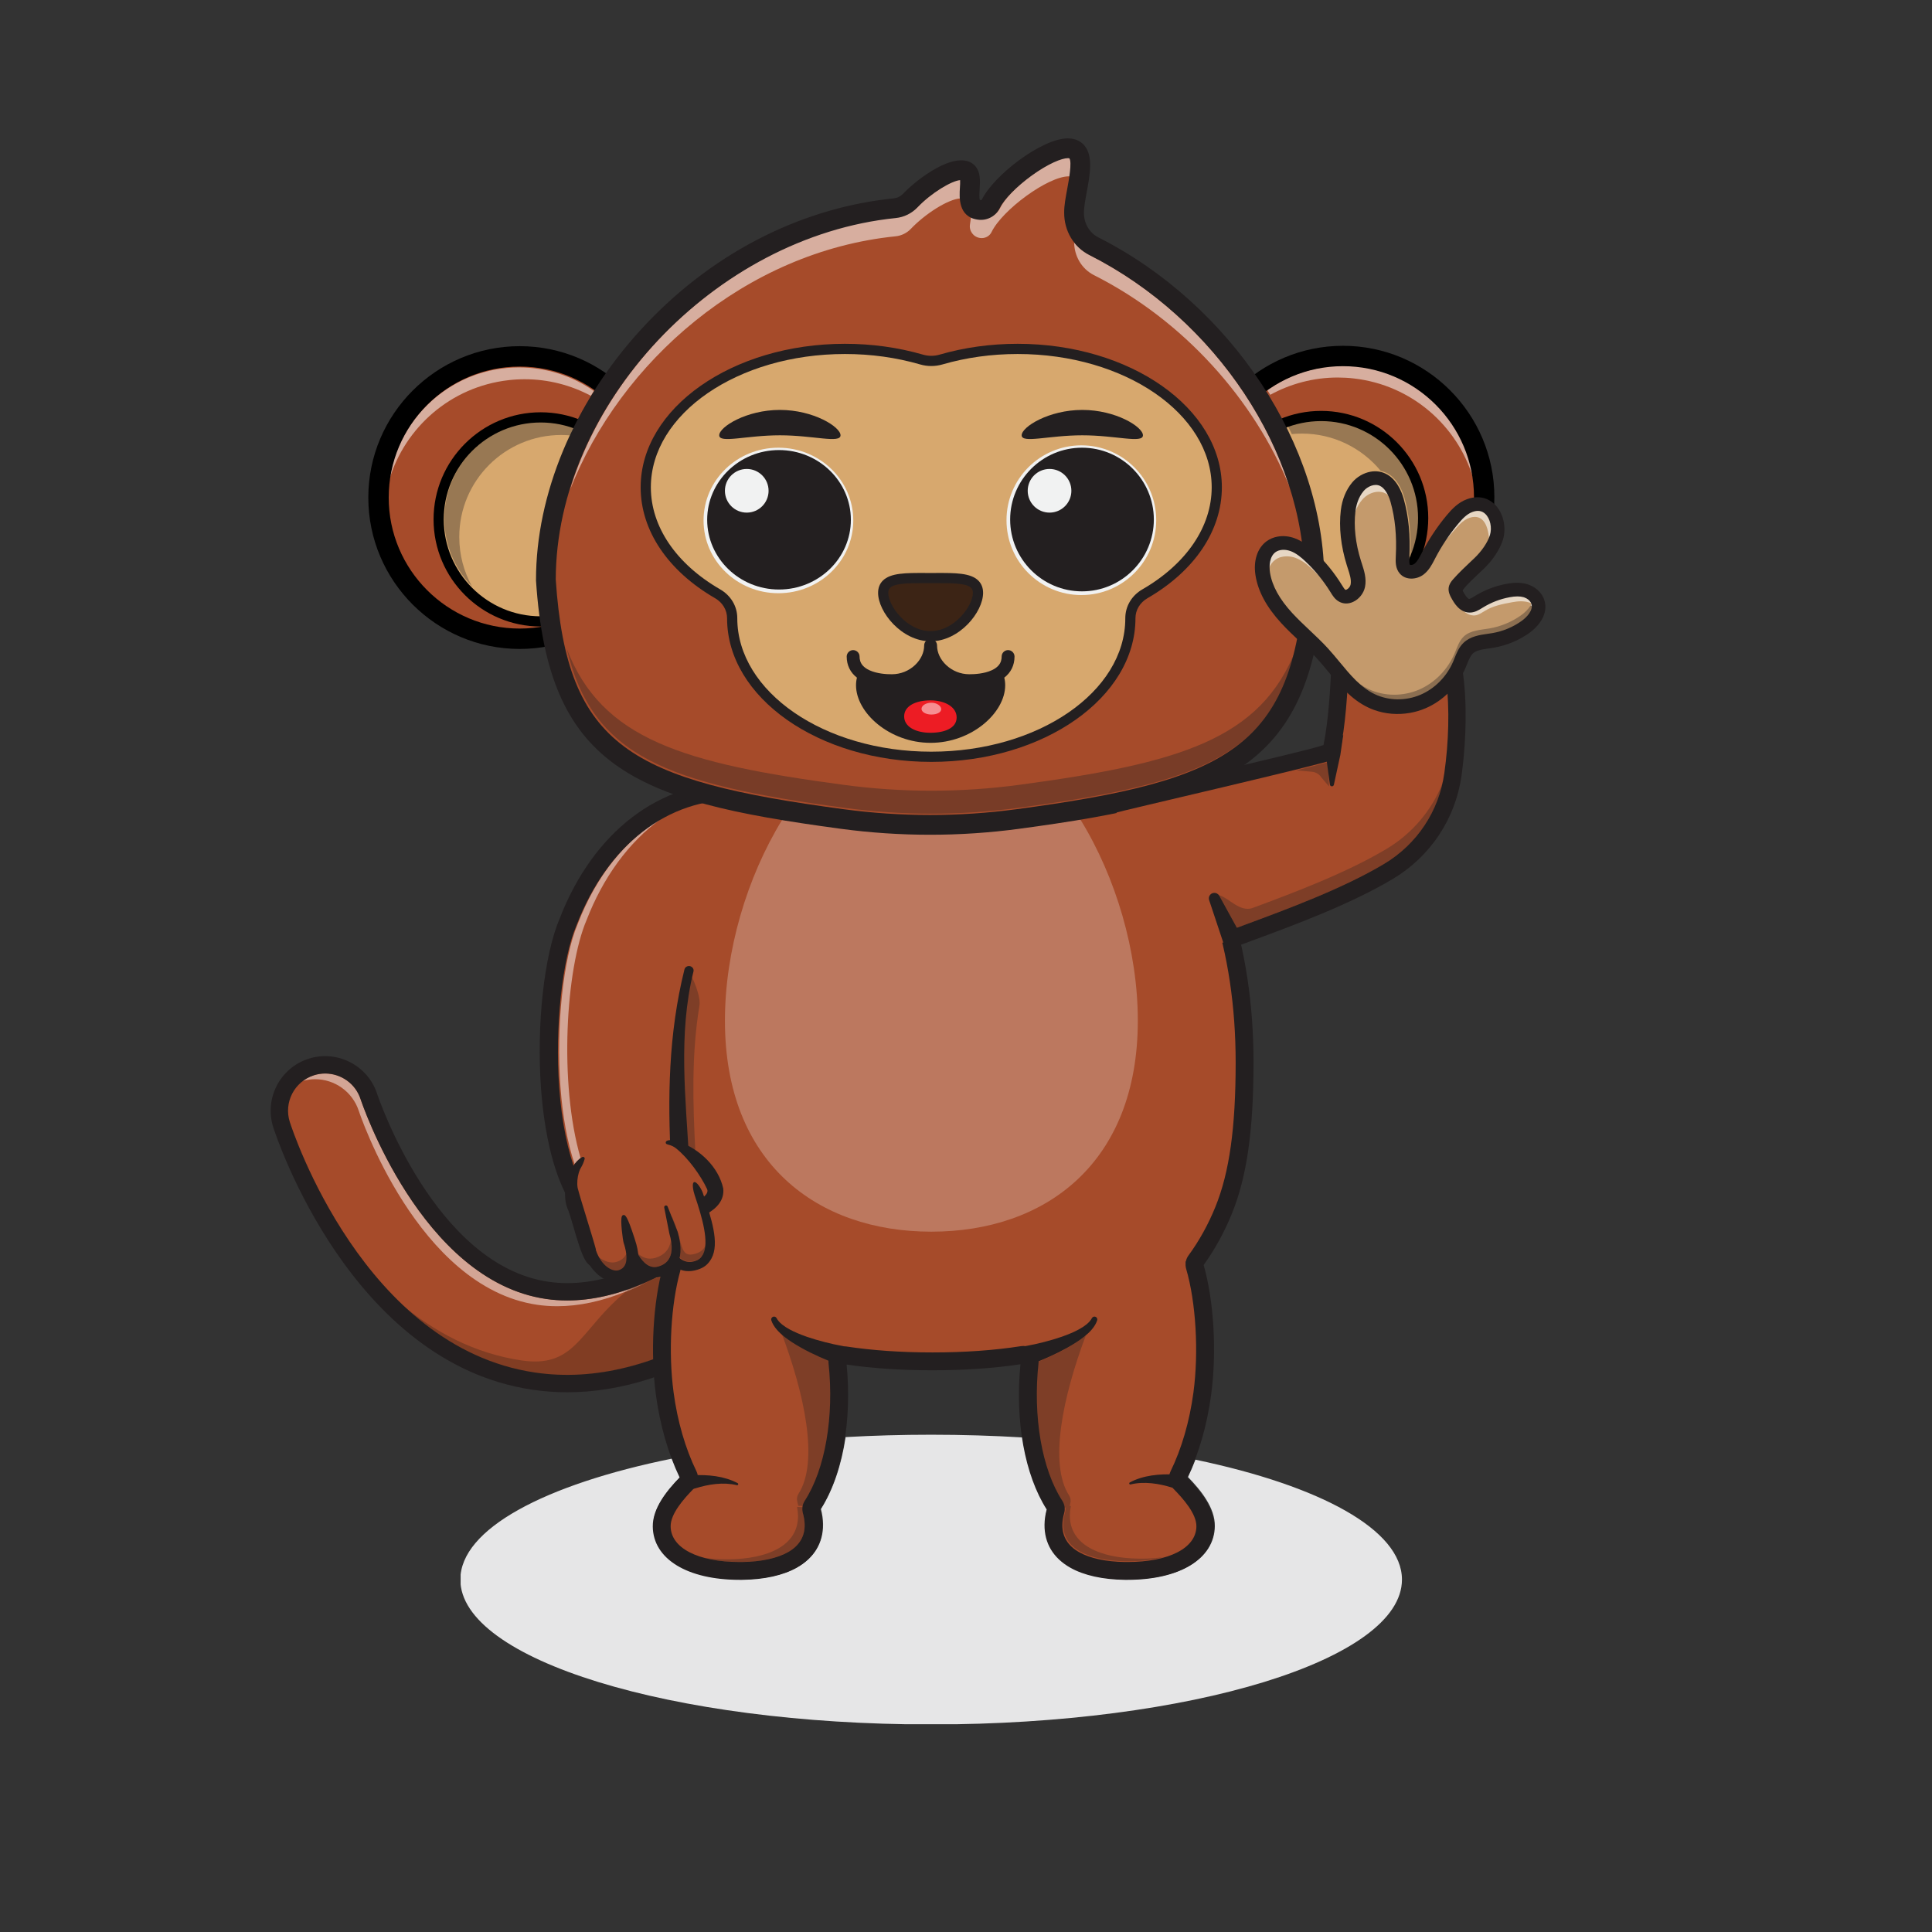 <?xml version="1.0" encoding="UTF-8" standalone="no"?>
<svg
   xmlns:dc="http://purl.org/dc/elements/1.1/"
   xmlns:cc="http://creativecommons.org/ns#"
   xmlns:rdf="http://www.w3.org/1999/02/22-rdf-syntax-ns#"
   xmlns:svg="http://www.w3.org/2000/svg"
   xmlns="http://www.w3.org/2000/svg"
   viewBox="3700.556 0 1777.778 1777.778"
   height="5333.333"
   width="5333.333"
   xml:space="preserve"
   id="svg2"
   version="1.1"><rect x="3700.556" y="0" width="1777.778" height="1777.778" fill="#333333" stroke="none"/><defs
     id="defs6"><clipPath
       id="clipPath3012"
       clipPathUnits="userSpaceOnUse"><path
         id="path3010"
         d="m 34188.9,28106.1 c -1794.9,0 -3250,447.7 -3250,1000 0,349.2 581.7,656.6 1463.2,835.5 16.6,-44.2 34.7,-86.8 54.2,-127.5 -89,-92 -187,-212 -185.4,-339.1 2.7,-223.3 238.2,-367.5 599.7,-367.5 5.8,0 11.5,0 17.3,0.1 152.8,1.9 283,30.8 376.7,83.8 118.2,66.7 179.8,169.6 178.2,297.4 -0.5,34 -5.4,69.1 -14.9,104.5 83.6,131.3 141.6,303.2 170.5,496.4 191.5,10.8 388.8,16.4 590.5,16.4 215.9,0 427.1,-6.5 631.2,-18.8 29,-192.2 86.9,-363.2 170.2,-494 -9.5,-35.4 -14.5,-70.5 -14.9,-104.5 -1.6,-127.8 60,-230.7 178.1,-297.4 93.7,-53 224,-81.9 376.8,-83.8 5.8,-0.1 11.5,-0.1 17.2,-0.1 361.6,0 597,144.2 599.8,367.5 1.5,127.1 -96.4,247.1 -185.4,339.1 18.3,38.3 35.4,78.3 51.3,119.7 860.5,-179.9 1425.7,-483.4 1425.7,-827.7 0,-552.3 -1455.1,-1000 -3250,-1000" /></clipPath></defs><g
     transform="matrix(1.333,0,0,-1.333,0,5333.333)"
     id="g10"><g
       transform="scale(0.1)"
       id="g12"><g
         transform="scale(2.454)"
         id="g14"></g><g
         transform="scale(1.197)"
         id="g1586"></g><g
         transform="scale(1.251)"
         id="g2562"></g><g
         transform="scale(1.104)"
         id="g2618"></g><g
         transform="scale(1.108)"
         id="g2718"></g><g
         transform="scale(1.533)"
         id="g2914"></g><g
         transform="scale(1.326)"
         id="g2970"></g><g
         id="g3006"><g
           clip-path="url(#clipPath3012)"
           id="g3008"><g
             transform="scale(2.297)"
             id="g3014"><path
               id="path3016"
               style="fill:#e6e6e7;fill-opacity:1;fill-rule:nonzero;stroke:none"
               d="M 13470.1,13107.5 H 16300 v -870.8 h -2829.9" /></g></g></g><g
         transform="scale(2.134)"
         id="g3018"><path
           id="path3020"
           style="fill:#a64b2a;fill-opacity:1;fill-rule:nonzero;stroke:none"
           d="m 15365.4,14439 c 20.1,12.4 40.3,25.5 60.5,39.4 261.7,179 540.1,480.8 827.6,897 46.5,67.4 29.6,159.8 -37.9,206.4 -67.4,46.6 -159.8,29.6 -206.3,-37.8 -472.3,-683.9 -898.3,-1019.6 -1231.7,-970.9 -387.4,56.6 -575.2,621.2 -577,626.9 -25.3,77.8 -108.9,120.6 -186.8,95.5 -77.8,-25.2 -120.7,-108.5 -95.7,-186.4 9.7,-30.4 245.3,-745.1 815.2,-829.4 200.9,-29.8 413.3,23.8 632.1,159.3" /></g><g
         transform="scale(2)"
         id="g3022"><path
           id="path3024"
           style="fill:#d3a595;fill-opacity:1;fill-rule:nonzero;stroke:none"
           d="m 15803.7,15496.6 c -23.4,0 -46.4,1.6 -69,4.9 -413.3,60.4 -613.7,662.9 -615.7,669 -21.8,66.9 -83.9,109.6 -150.7,109.6 -13.9,0 -28,-1.9 -41.9,-5.7 11,8.3 23.6,14.9 37.5,19.4 13,4.2 26.2,6.2 39.3,6.2 54.1,0 104.6,-34.6 122.2,-88.8 2.1,-6.3 208.4,-626.3 640,-689.4 24,-3.5 48.5,-5.3 73.3,-5.3 68.1,0 139.2,13.2 213.1,39.5 -3.7,-2.9 -7.2,-5.7 -10.6,-8.6 -82.9,-33.8 -162.2,-50.8 -237.5,-50.8" /></g><g
         transform="scale(1.983)"
         id="g3026"><path
           id="path3028"
           style="fill:#813d23;fill-opacity:1;fill-rule:nonzero;stroke:none"
           d="m 15972.3,15389 c -37.9,0 -75.3,2.7 -112.4,8.2 -189.8,28.1 -344.3,123.8 -467,242.2 116.6,-97.9 257,-174.2 421.6,-198.6 17.2,-2.6 32.9,-3.8 47.5,-3.8 145.8,0 169.9,122.1 314.9,241.9 24.3,9.9 48.8,21.2 73.6,34 9.8,4.3 19.6,8.9 29.5,13.6 6.3,0.5 12.8,1.7 19.6,3.8 0.1,0 0.3,0 0.4,0.1 -18.7,-85.1 -27.1,-186.9 -24.4,-285.7 -103.3,-37.1 -204.6,-55.7 -303.3,-55.7" /></g><g
         transform="scale(1.977)"
         id="g3030"><path
           id="path3032"
           style="fill:#9e7868;fill-opacity:1;fill-rule:nonzero;stroke:none"
           d="m 16226.1,15726.7 c 3.5,2.9 7.1,5.8 10.8,8.7 20.8,7.4 41.9,15.8 63.1,25.3 -24.9,-12.8 -49.5,-24.1 -73.9,-34" /></g><g
         transform="scale(2.136)"
         id="g3034"><path
           id="path3036"
           style="fill:#231f20;fill-opacity:1;fill-rule:nonzero;stroke:none"
           d="m 15352.7,14427 h 0.1 -0.1 m -1305,834.9 c -12.2,0 -24.6,-1.8 -36.8,-5.8 -62.9,-20.3 -97.7,-88 -77.5,-150.9 9.5,-29.7 239.6,-727.8 791.9,-809.5 193.8,-28.7 399.9,23.5 612.6,155.2 19.7,12.2 39.7,25.2 59.4,38.7 258.6,176.9 534.4,476 819.6,889.1 18.3,26.4 25.1,58.3 19.4,89.9 -5.8,31.6 -23.5,59 -50,77.2 -26.4,18.3 -58.3,25.1 -89.9,19.4 -31.5,-5.8 -59,-23.6 -77.2,-50 -236.4,-342.3 -462.9,-599.9 -673.1,-765.6 -186.5,-147 -359.7,-221.2 -516.1,-221.2 -23.3,0 -46.2,1.6 -68.6,4.9 -404.2,59 -597.3,639.6 -599.3,645.5 -16.4,50.7 -63.7,83.1 -114.4,83.1 m 782.1,-1030.1 c -37.9,0 -75.5,2.8 -112.7,8.3 -586.5,86.8 -827.2,816.9 -837.2,847.9 -29.6,92.4 21.4,191.8 113.7,221.6 92.4,29.8 191.9,-21.1 222,-113.4 1.8,-5.6 185.1,-553.5 553.9,-607.3 157.9,-23.1 340.2,45.8 541.8,204.8 205.8,162.2 428.4,415.7 661.6,753.5 26.8,38.7 67,64.7 113.4,73.2 46.4,8.5 93.2,-1.6 131.9,-28.3 38.8,-26.8 64.9,-67.1 73.3,-113.4 8.5,-46.3 -1.6,-93.2 -28.3,-132 -289.2,-418.7 -569.8,-722.7 -834.2,-903.5 -20.4,-13.9 -41.1,-27.4 -61.5,-40 v 0 c -184.1,-114 -364.4,-171.4 -537.7,-171.4" /></g><g
         transform="scale(2.216)"
         id="g3038"><path
           id="path3040"
           style="fill:#a64b2a;fill-opacity:1;fill-rule:nonzero;stroke:none"
           d="m 16070.4,14276.3 c -1.8,-39.1 -12.7,-193.5 -125.4,-317 -75.9,-83.2 -161,-111.9 -201.1,-122.3 -25.9,-193.6 8.9,-374.8 81.5,-477.2 -6.5,-17.8 -10.1,-35.9 -10.2,-53.3 -1.2,-94 95.4,-134.3 215.1,-135.8 119.6,-1.4 241,36.4 242.1,130.5 0.7,49.3 -49.2,104.3 -91.4,145.6 38.8,73.3 68.1,165.9 82,269.6 37,276 -49.3,526.6 -192.6,559.9" /></g><g
         transform="scale(2.06)"
         id="g3042"><path
           id="path3044"
           style="fill:#a64b2a;fill-opacity:1;fill-rule:nonzero;stroke:none"
           d="m 15920.9,15360.7 c 1.8,-42.1 13.7,-208.2 134.8,-341 81.7,-89.5 173.2,-120.4 216.4,-131.6 27.9,-208.4 -9.5,-403.3 -87.6,-513.5 6.9,-19.1 10.7,-38.6 11,-57.3 1.2,-101.2 -102.7,-144.5 -231.5,-146.1 -128.8,-1.6 -259.3,39.1 -260.6,140.4 -0.6,53 53,112.2 98.4,156.6 -41.8,78.9 -73.3,178.5 -88.3,290.1 -39.7,296.9 53.1,566.6 207.4,602.4" /></g><g
         transform="scale(2.229)"
         id="g3046"><path
           id="path3048"
           style="fill:#a64b2a;fill-opacity:1;fill-rule:nonzero;stroke:none"
           d="m 16083.6,13372.6 c 38.6,72.9 67.8,164.9 81.6,268.1 20.3,151.7 3.1,295.6 -40.4,399.7 110.4,139 175.2,339.7 175.2,624.4 0,734.3 -430.9,1163.5 -962.6,1163.5 -531.6,0 -962.6,-429.2 -962.6,-1163.5 0,-288.2 66.5,-490.4 179.4,-629.6 -42,-103.6 -58.3,-245.4 -38.3,-394.5 13.8,-103.2 43,-195.2 81.6,-268.1 -41.9,-41.1 359.9,-104.2 353.6,-86.5 72.2,101.8 106.7,281.9 81,474.4 -22.7,5.9 -59.6,17.6 -101.1,41.7 123.5,-34 261.2,-47.2 406.4,-47.2 149.9,0 291.8,14 418.3,50.5 -43.8,-26.3 -83,-38.8 -106.7,-45 -25.7,-192.5 8.8,-372.6 81,-474.4 -6.4,-17.7 395.5,45.4 353.6,86.5" /></g><g
         transform="scale(2.196)"
         id="g3050"><path
           id="path3052"
           style="fill:#7e3e27;fill-opacity:1;fill-rule:nonzero;stroke:none"
           d="m 16188.4,13311.7 c -2.4,0 -4.8,0 -7.2,0 -60.1,0.8 -110.2,11.5 -144.6,31 -35.4,20 -53.1,48.8 -52.6,85.8 0.1,11.7 2,23.9 5.6,36.4 1.8,6.4 2.2,13.1 1.4,19.5 5,0.2 10.6,0.6 16.9,1.2 -2,-9.6 -3.1,-19.2 -3.2,-28.5 -1.2,-95 96.3,-135.6 217.1,-137.1 2.3,-0.1 4.7,-0.1 7,-0.1 24.1,0 48.2,1.6 71.2,5 -31.5,-8.6 -69.2,-13.2 -111.6,-13.2" /></g><g
         transform="scale(2.163)"
         id="g3054"><path
           id="path3056"
           style="fill:#7e3e27;fill-opacity:1;fill-rule:nonzero;stroke:none"
           d="m 16230.2,13686.1 c -1,7.2 -3.5,14.1 -7.5,20.3 -65.2,100.2 -94.2,268.7 -75.7,439.8 0.2,1.7 0.3,3.4 0.3,5.1 1.2,0.5 2.4,1 3.6,1.5 10.1,4.1 20,8.4 29.4,12.6 20.9,9.4 39.6,18.7 57.3,28.4 22.1,12.4 39.4,23.6 54.3,35.4 2.8,2.3 5.5,4.5 8.1,6.7 -73.9,-196.4 -118.5,-410.5 -53.5,-511.1 4.9,-7.6 6.1,-16.8 3.7,-25.4 -1.1,-4 -2.1,-8.1 -2.9,-12.1 -6.3,-0.6 -12.1,-1 -17.1,-1.2" /></g><g
         transform="scale(2.044)"
         id="g3058"><path
           id="path3060"
           style="fill:#7e3e27;fill-opacity:1;fill-rule:nonzero;stroke:none"
           d="m 16079.9,14299.3 c -45.3,0 -85.5,5 -119.3,14 24.5,-3.5 49.9,-5.1 75.4,-5.1 2.6,0 5.1,0 7.6,0 129.7,1.6 234.4,45.3 233.2,147.3 -0.1,9.7 -1.3,19.6 -3.2,29.7 5.8,-0.4 10.9,-0.6 15.1,-0.6 1.2,0 2.2,0 3.2,0 -0.9,-6.8 -0.3,-13.9 1.6,-20.7 3.9,-13.4 5.9,-26.6 6,-39.1 0.5,-39.7 -18.5,-70.7 -56.5,-92.2 -37,-21 -90.7,-32.5 -155.4,-33.2 -2.5,0 -5.1,-0.1 -7.7,-0.1" /></g><g
         transform="scale(2.057)"
         id="g3062"><path
           id="path3064"
           style="fill:#7e3e27;fill-opacity:1;fill-rule:nonzero;stroke:none"
           d="m 16190,14396.7 c -4.3,0 -9.3,0.2 -15.1,0.6 -0.9,4.6 -2,9.2 -3.3,13.7 -2.5,9.1 -1.2,18.7 3.9,26.7 69.3,107.1 20.3,336.6 -59.1,545.2 5,-4.9 10.6,-9.7 16.7,-14.6 15.7,-12.4 33.8,-24.2 57.2,-37.2 18.5,-10.3 38.2,-20 60.2,-29.9 9.6,-4.4 19.8,-8.7 30.1,-13 -0.1,-2.7 -0.1,-5.5 0.2,-8.2 19.2,-179.6 -11.4,-356.5 -79.7,-461.7 -4.3,-6.5 -7,-13.9 -8,-21.5 -0.9,0 -2,-0.1 -3.1,-0.1" /></g><g
         transform="scale(2.016)"
         id="g3066"><path
           id="path3068"
           style="fill:#231f20;fill-opacity:1;fill-rule:nonzero;stroke:none"
           d="m 16142.1,14794.8 c 51.8,2.5 107.9,-2.4 154.1,-27.1 3.8,-2.1 1.6,-7.9 -2.6,-6.9 -46.7,11.3 -97,3.2 -142.2,-10.8 -32.8,-12.2 -44.3,42.9 -9.3,44.8" /></g><g
         transform="scale(2.205)"
         id="g3070"><path
           id="path3072"
           style="fill:#231f20;fill-opacity:1;fill-rule:nonzero;stroke:none"
           d="m 16268,13529 c -47.3,2.3 -98.7,-2.2 -140.9,-24.8 -3.5,-2 -1.5,-7.3 2.4,-6.3 42.6,10.3 88.6,2.9 130,-9.9 30,-11.2 40.5,39.2 8.5,41" /></g><g
         transform="scale(2.185)"
         id="g3074"><path
           id="path3076"
           style="fill:#bc785f;fill-opacity:1;fill-rule:nonzero;stroke:none"
           d="m 15647.8,14420 c -360.2,0 -652.2,216.5 -652.2,666.7 0,218.9 69,452.7 181.2,635.2 58.2,-9.6 120.3,-18.6 186.9,-27.5 93.3,-12.6 187.3,-18.8 281.4,-18.8 94.1,0 188.3,6.2 281.8,18.8 68.3,9.2 131.9,18.4 191.3,28.3 112.6,-182.6 181.8,-416.8 181.8,-636 0,-450.2 -292,-666.7 -652.2,-666.7" /></g><g
         transform="scale(2.234)"
         id="g3078"><path
           id="path3080"
           style="fill:#231f20;fill-opacity:1;fill-rule:nonzero;stroke:none"
           d="m 16099.1,14030.3 v 0 c -8.7,-11.8 -11.3,-27.2 -7.3,-41.3 30.3,-103.2 39.3,-256.7 22.6,-381.7 -12,-89.6 -36.4,-173.9 -70.7,-244 -8.8,-17.9 -5.2,-39.6 8.7,-53.8 30.8,-31.4 71.6,-77.6 71.1,-116.5 -0.8,-66.8 -84.5,-110 -213.2,-110 -2.4,0 -4.7,0 -7.1,0 -59.1,0.8 -108.3,11.3 -142.1,30.4 -34.8,19.7 -52.2,48.1 -51.8,84.4 0.2,11.5 2,23.5 5.5,35.8 3.8,13.1 1.7,27.3 -5.8,38.8 -63.1,97 -91.2,260.2 -73.3,425.8 0.2,1.7 0.3,3.4 0.3,5 1.1,0.5 2.3,1 3.5,1.4 9.8,4 19.3,8.1 28.4,12.2 20.3,9.1 38.4,18.1 55.5,27.6 21.5,12 38.2,22.8 52.6,34.2 9.3,7.4 17.1,14.6 23.6,22.1 8.6,10 14.3,19.6 17.3,29.2 1.4,4.4 -0.8,9.1 -5.1,10.8 -4.2,1.8 -9.1,-0.1 -11.2,-4.1 -3.5,-6.7 -8.8,-12.9 -16.9,-19.5 -6.5,-5.3 -14.1,-10.3 -23.2,-15.2 -14.6,-8 -31.3,-15.1 -52.7,-22.7 -17.3,-6 -35.6,-11.4 -55.9,-16.6 -9.1,-2.3 -18.7,-4.6 -28.5,-6.8 -11.5,-2.5 -20.4,-4.3 -28.1,-5.6 l -0.3,-0.1 c -2.1,0.3 -4.2,0.5 -6.3,0.5 -2.5,0 -4.9,-0.2 -7.3,-0.6 -82.2,-12.9 -174.2,-19.4 -273.3,-19.4 -96.7,0 -186.6,6.2 -267.1,18.5 -2.2,0.3 -4.5,0.5 -6.7,0.5 -0.9,0.2 -1.8,0.4 -2.7,0.6 -7.7,1.3 -16.7,3.1 -28.2,5.6 -9.8,2.2 -19.3,4.5 -28.4,6.8 -20.3,5.2 -38.6,10.6 -55.9,16.6 -21.4,7.6 -38.1,14.7 -52.8,22.7 -9.1,4.9 -16.7,9.9 -23.2,15.2 -8,6.6 -13.4,12.8 -16.8,19.5 -2.1,4 -7.1,5.9 -11.3,4.1 -4.2,-1.7 -6.4,-6.4 -5.1,-10.8 3.1,-9.6 8.7,-19.2 17.4,-29.2 6.5,-7.5 14.2,-14.7 23.6,-22.1 14.4,-11.4 31.1,-22.2 52.6,-34.2 17,-9.5 35.1,-18.5 55.4,-27.6 8.9,-4 18.2,-8 27.8,-11.9 -0.2,-2.5 -0.2,-5.1 0.1,-7.6 17.7,-165.3 -10.5,-328.1 -73.4,-424.9 -7.5,-11.5 -9.6,-25.6 -5.8,-38.8 3.5,-12.3 5.3,-24.3 5.4,-35.8 0.5,-36.3 -16.9,-64.7 -51.6,-84.4 -33.9,-19.1 -83.1,-29.6 -142.2,-30.4 -2.4,0 -4.7,0 -7.1,0 -128.7,0 -212.4,43.2 -213.2,110 -0.5,38.9 40.3,85.1 71.1,116.5 13.9,14.2 17.4,35.9 8.7,53.8 -34.3,70.1 -58.7,154.4 -70.7,244 -16.6,124 -8.4,271.6 20.9,376.2 4,14 1.2,29.4 -7.6,41.1 -34.7,46.3 -64.1,98.6 -87.2,155.5 -49.5,121.6 -74.6,271.8 -74.6,446.4 0,346.2 96.3,639.2 278.4,847.3 170.2,194.5 408.2,301.7 670.2,301.7 258,0 485.7,-104.3 658.4,-301.7 182.1,-208.1 278.3,-501.1 278.3,-847.3 0,-202 -19.3,-339.7 -62.7,-446.4 -22.2,-54.6 -50.2,-105 -83,-149.8 m 200.9,596.2 c 0,359.8 -101,665.3 -292,883.6 -183.5,209.7 -425.5,320.5 -699.9,320.5 -278.1,0 -530.9,-113.8 -711.8,-320.5 -191,-218.3 -292,-523.8 -292,-883.6 0,-181.7 26.5,-338.9 78.7,-467.2 24.4,-60 55.3,-115.4 91.8,-164.7 -30.3,-110.9 -38.8,-265.3 -21.5,-394.6 12.5,-93.3 37.9,-181.6 73.4,-255.9 -39.8,-41.2 -83.7,-94.9 -83,-151.8 1.2,-99.9 106.6,-164.4 268.4,-164.4 2.6,0 5.2,0 7.8,0 68.4,0.8 126.6,13.8 168.6,37.5 52.9,29.9 80.4,75.9 79.7,133.1 -0.2,15.2 -2.4,30.9 -6.6,46.8 67.9,106.6 98,273.1 81.1,447.7 80.6,-11.7 169.9,-17.6 265.4,-17.6 98,0 189.3,6.3 271.7,18.6 -17.1,-175.1 13,-341.8 81.1,-448.7 -4.3,-15.9 -6.5,-31.6 -6.7,-46.8 -0.7,-57.2 26.8,-103.2 79.7,-133.1 41.9,-23.7 100.3,-36.7 168.7,-37.5 2.5,0 5.1,0 7.7,0 161.8,0 267.2,64.5 268.4,164.4 0.7,56.9 -43.1,110.6 -83,151.8 35.6,74.3 60.9,162.6 73.4,255.9 17.7,132.5 8.6,289.3 -23.2,400.8 34.5,47.7 63.9,101 87.2,158.5 46.3,113.6 66.9,257.7 66.9,467.2" /></g><g
         transform="scale(2.121)"
         id="g3082"><path
           id="path3084"
           style="fill:#a64b2a;fill-opacity:1;fill-rule:nonzero;stroke:none"
           d="m 14939.5,15868.2 c -96.1,-224.8 -102.3,-889.3 127.3,-988.9 109.7,-32.7 250.1,28.1 240.2,155.1 -11.6,223.8 -30.8,459.1 29.6,690 l 188.9,503.9 c 2.2,8.2 -12.6,62.4 -33.2,65.6 -262.6,6.1 -457.8,-179.8 -552.8,-425.7" /></g><g
         transform="scale(2.108)"
         id="g3086"><path
           id="path3088"
           style="fill:#d3a595;fill-opacity:1;fill-rule:nonzero;stroke:none"
           d="m 15051.1,15167.9 c -23.2,69 -39.3,155.2 -46.5,254.5 -14.5,197.5 9.4,421.3 56.7,532 l 0.3,0.9 c 61.2,158.3 157.5,276.8 274.6,344.7 -109.2,-77.4 -193,-195.9 -246,-333 -67.7,-158.4 -91.1,-533.9 -19.6,-779.1 -7.2,-5.3 -13.7,-12.1 -19.5,-20" /></g><g
         transform="scale(2.041)"
         id="g3090"><path
           id="path3092"
           style="fill:#7e3e27;fill-opacity:1;fill-rule:nonzero;stroke:none"
           d="m 15953.7,15705 c -8.3,5.9 -16.9,11.3 -25.9,16.1 -11.8,190.7 -30.4,386.9 13.7,578.9 9.4,-20 30.6,-69.5 25.9,-98 -27.6,-166.5 -22.1,-334 -13.7,-497" /></g><g
         transform="scale(2.124)"
         id="g3094"><path
           id="path3096"
           style="fill:#231f20;fill-opacity:1;fill-rule:nonzero;stroke:none"
           d="m 15091.2,14817.1 c 55.9,-2.9 112.6,12.8 154.5,44.5 47.9,36.2 71.7,89 67.2,148.5 -0.9,18.2 -1.9,36.4 -2.9,54.7 -10.9,201.7 -36.4,410.9 14,614.9 1.7,6.6 -1.8,13.5 -8.3,16.4 -8.6,3.9 -18.8,-0.7 -21,-9.6 -52.3,-210 -54.9,-420.2 -43.8,-624.3 1,-18.4 2,-36.7 2.9,-55 v -0.7 c 4.1,-51.8 -22.2,-83.3 -45,-100.5 -40.3,-30.6 -102.2,-40.8 -154.7,-25.9 -87.8,39.7 -150,197.3 -166.4,422.2 -14.3,196 9.3,418 56.3,527.9 l 0.3,0.8 c 100.5,259.9 296.2,411.9 523.5,406.6 l 1.2,56.5 c -253.6,5.9 -470.4,-159.6 -580.1,-442.8 -50.6,-119 -75.4,-346.1 -60.3,-552.7 10.8,-147.6 51.5,-404.9 202.8,-470.6 l 3.5,-1.3 c 18.2,-5.4 37.3,-8.6 56.3,-9.6" /></g><g
         transform="scale(2.008)"
         id="g3098"><path
           id="path3100"
           style="fill:#a64b2a;fill-opacity:1;fill-rule:nonzero;stroke:none"
           d="m 15897.6,15975.2 83.7,25.4 c 37.9,11.5 76.7,9.4 110.7,-3.4 8.5,-3.2 17.9,-3.1 26.9,-0.4 h 0.1 c 39.4,12 143.1,-83.3 165.4,-152.9 15.6,-48.8 -56.3,-75.8 -56.3,-75.8 15.6,-48.5 -14,-100.6 -65.9,-116.4 l -226.6,-68.7 c -34.6,-10.5 -71.1,7.2 -81.5,39.5 l -56.4,176.2 c -23.5,73.3 21.5,152.7 99.9,176.5" /></g><g
         transform="scale(2.01)"
         id="g3102"><path
           id="path3104"
           style="fill:#231f20;fill-opacity:1;fill-rule:nonzero;stroke:none"
           d="m 16295.3,15824.2 c -16.5,73.7 -79.7,133.3 -148.6,159.1 -11.9,4 -36.9,11.2 -46.9,2.7 -3.1,-2.7 -2.6,-7.8 1.1,-9.6 2.2,-1.1 4.8,-1.9 7.3,-2.5 8.9,-2.2 17.4,-6.2 24.7,-12 42.1,-33.2 85.6,-94.3 106.8,-139.7 7.9,-16.7 -17,-32.7 -31.9,-40.2 -53.8,-18.7 8.7,-68.9 -49.3,-108 -4.4,-9.6 -230.7,-72.9 -245.2,-78.7 -18.7,-7.2 -48.6,0 -55.4,20 -10.6,40.6 -53.1,172.8 -62.6,210.8 -2.7,17 -0.8,35.7 4.2,52.7 2.1,7.1 5.2,13.9 9.2,20.1 2.7,4.2 8.2,16.6 10.7,26.2 1.3,5.1 -4.2,9.1 -8.7,6.5 -49.7,-29.5 -72,-124.1 -50.2,-176.5 14.5,-30.1 44.1,-168.7 70.5,-189.7 22.5,-23.6 59.4,-33.2 91,-24.5 l 226.3,68.5 c 3.4,0.9 7.9,2.6 12.2,4.1 50.8,18.5 86.3,70.2 80.4,124.2 31.9,18.2 59.1,46.3 54.4,86.5" /></g><g
         transform="scale(2.01)"
         id="g3106"><path
           id="path3108"
           style="fill:#a64b2a;fill-opacity:1;fill-rule:nonzero;stroke:none"
           d="m 16048,15756.8 c 38.2,-119.4 86.5,-217.8 155.1,-197 96.9,29.4 30.7,169.7 -7.6,289.1 l -147.5,-92.1" /></g><g
         transform="scale(2.002)"
         id="g3110"><path
           id="path3112"
           style="fill:#7e3e27;fill-opacity:1;fill-rule:nonzero;stroke:none"
           d="m 16245.9,15635 c -14.3,0 -27,5.8 -38.5,16.4 3.4,20.9 1.8,47.5 -7.9,81.4 -0.3,1 -12.7,32.2 -26.1,65.7 5.3,-4.8 11.3,-10.9 12,-12.5 33.5,-75.6 25.6,-127 61.4,-127 5,0 10.9,1 18,3.1 18.8,5.7 29.7,16.2 35.2,30.1 -1,-12.4 -3.6,-23.2 -8.5,-31.9 -6.3,-11.4 -13.4,-18.1 -28.3,-22.6 -6,-1.8 -11.8,-2.7 -17.3,-2.7" /></g><g
         transform="scale(2.008)"
         id="g3114"><path
           id="path3116"
           style="fill:#231f20;fill-opacity:1;fill-rule:nonzero;stroke:none"
           d="m 16211.6,15861.5 c -8.8,-2.7 -3.1,-30.6 2,-45.7 25.5,-75.3 50.8,-162.5 28,-203.5 -6.2,-11.3 -13.4,-18 -28.2,-22.5 -57.6,-17.5 -91.4,52.1 -122.4,148.9 -2.6,8.1 -9.9,6.7 -18.7,4.1 -8.7,-2.7 -14.6,-8.5 -12,-16.7 23.6,-73.8 33.7,-89.2 56,-122.8 31.1,-47 67.2,-54.9 106.6,-43 23.4,7.1 37.4,19.3 47.9,38.2 29.2,52.5 -0.5,140.4 -29.3,225.4 -5.1,15 -21.2,40.2 -29.9,37.6" /></g><g
         transform="scale(1.991)"
         id="g3118"><path
           id="path3120"
           style="fill:#a64b2a;fill-opacity:1;fill-rule:nonzero;stroke:none"
           d="m 16250.4,15907 c 0.8,-2.6 25.5,-84.5 26.2,-87 23.4,-79.4 0.8,-120 -45.1,-133.9 -66.7,-20.3 -103.8,67.6 -130.8,151.9 l 149.7,69" /></g><g
         transform="scale(1.989)"
         id="g3122"><path
           id="path3124"
           style="fill:#7e3e27;fill-opacity:1;fill-rule:nonzero;stroke:none"
           d="m 16229.3,15718.5 c -24.3,0 -43.9,21.1 -59,47.5 12.7,-11.7 27.1,-18.6 43.4,-18.6 6,0 12.3,0.9 18.9,2.9 29.3,8.9 49,28.7 53.5,62.4 13.9,-74 -29.3,-87.9 -43.6,-92.2 -4.5,-1.4 -9,-2 -13.2,-2" /></g><g
         transform="scale(1.994)"
         id="g3126"><path
           id="path3128"
           style="fill:#231f20;fill-opacity:1;fill-rule:nonzero;stroke:none"
           d="m 16078.9,15816.1 -6.8,-2.1 c -6.5,-2 -10.1,-8.5 -8.1,-14.6 38.8,-116.2 83.6,-172.9 148.6,-153.1 34.8,10.5 87.4,44.6 56,153.6 -0.4,1.3 -18.8,47.6 -35,88.3 -2.8,6.9 -13.2,3.8 -11.8,-3.5 8.3,-41.9 17.6,-89 17.8,-90 27.4,-93.2 -22.6,-109.2 -38.1,-113.9 -57.2,-17.4 -90.8,80.9 -105.4,126.9 -2.1,6.8 -9.8,10.6 -17.2,8.4" /></g><g
         transform="scale(1.971)"
         id="g3130"><path
           id="path3132"
           style="fill:#a64b2a;fill-opacity:1;fill-rule:nonzero;stroke:none"
           d="m 16271.7,16022.4 c 7.2,-21.5 23.6,-74.7 25.1,-95.6 3.2,-44.3 -11.2,-83.8 -39.7,-91.9 -31.8,-9 -77.9,6 -100.5,73.2 l 115.1,114.3" /></g><g
         transform="scale(1.97)"
         id="g3134"><path
           id="path3136"
           style="fill:#bdbbbc;fill-opacity:1;fill-rule:nonzero;stroke:none"
           d="m 16236.3,15833.4 c -10.9,2.1 -22.4,7.2 -33.5,15.4 1,-0.1 2,-0.3 3.1,-0.4 12.6,-8.1 25.9,-11.6 38.2,-11.6 1.3,0 2.5,0.1 3.7,0.1 -3.8,-1.2 -7.7,-2.4 -11.5,-3.5 m 39,13 c 6.4,4.9 11.6,11.9 15.7,20.2 l 9,2.8 c -2.3,-6.6 -5.5,-12.4 -9.6,-17.4 -5,-1.9 -10,-3.8 -15.1,-5.6" /></g><g
         transform="scale(1.969)"
         id="g3138"><path
           id="path3140"
           style="fill:#231f20;fill-opacity:1;fill-rule:nonzero;stroke:none"
           d="m 16257.9,15841.4 c -3.9,0 -7.9,0.5 -12,1.3 3.8,1.1 7.6,2.3 11.4,3.6 4.8,0.2 9.4,1 13.8,2.2 5,1.5 9.7,3.9 13.8,7.2 5,1.8 10.1,3.7 15.1,5.7 -7.1,-8.6 -16.8,-14.7 -29,-18.2 -4.1,-1.2 -8.5,-1.8 -13.1,-1.8" /></g><g
         transform="scale(1.971)"
         id="g3142"><path
           id="path3144"
           style="fill:#231f20;fill-opacity:1;fill-rule:nonzero;stroke:none"
           d="m 16203.9,15846.5 c -1.1,0.1 -2.1,0.2 -3.1,0.4 -19,13.9 -36.7,36.7 -47.7,69.1 l 7.6,2 c 0.8,-1.1 1.7,-2.2 2.6,-3.3 l -4.3,-4.3 c 10.9,-32.3 27.3,-52.6 44.9,-63.9 m 85.1,18.2 c 2.6,5.1 4.7,10.8 6.3,16.9 1.6,-2.5 3.1,-5 4.7,-7.3 -0.6,-2.4 -1.2,-4.7 -2,-6.9 l -9,-2.7" /></g><g
         transform="scale(1.971)"
         id="g3146"><path
           id="path3148"
           style="fill:#231f20;fill-opacity:1;fill-rule:nonzero;stroke:none"
           d="m 16296.9,15871.2 c -1.6,2.4 -3.2,4.8 -4.8,7.3 3.3,12.2 4.8,26 4.3,40.5 3.5,-18.5 3.6,-34.5 0.5,-47.8" /></g><g
         transform="scale(1.971)"
         id="g3150"><path
           id="path3152"
           style="fill:#7e3e27;fill-opacity:1;fill-rule:nonzero;stroke:none"
           d="m 16242.1,15834.9 c -12.3,0 -25.6,3.4 -38.3,11.6 -17.6,11.2 -33.9,31.5 -44.8,63.9 l 4.2,4.3 c 20.6,-25 46,-36.9 66.8,-36.9 4.6,0 9,0.6 13.1,1.8 30.5,8.6 45.3,33.8 42.4,72.8 l 5.6,1.6 c 3.8,-11.4 6.6,-22 8.4,-32 0.5,-14.5 -1,-28.3 -4.3,-40.5 -1.6,-6 -3.7,-11.7 -6.2,-16.8 -4.1,-8.4 -9.3,-15.3 -15.7,-20.3 -4.2,-3.3 -8.8,-5.7 -13.8,-7.2 -4.4,-1.2 -9,-2 -13.7,-2.2 -1.3,-0.1 -2.4,-0.1 -3.7,-0.1" /></g><g
         transform="scale(1.974)"
         id="g3154"><path
           id="path3156"
           style="fill:#231f20;fill-opacity:1;fill-rule:nonzero;stroke:none"
           d="m 16283.5,15934.3 -1.3,4.2 c -25.4,78.3 -32.4,82.9 -39.5,80.9 -1.3,-0.3 -3.1,-1.3 -4.4,-3.8 -6.8,-12.9 3.4,-85.5 5.9,-93 6.7,-19.8 16.1,-56.3 4.4,-78.6 -4.6,-8.9 -12.1,-14.6 -22.7,-17.7 -21,-5.9 -59.9,15 -78.4,69.8 -3.5,10.5 -16.8,17.3 -27.8,14.1 -5.2,-1.5 -9.5,-4.9 -12,-9.7 -2.6,-4.9 -3,-10.5 -1.2,-15.9 22.1,-65.4 71.5,-99.7 112.5,-100.3 6.9,-0.1 13.5,0.7 19.7,2.5 12.1,3.4 34.4,12.9 47.3,37.3 14,26.7 13.2,63.7 -2.5,110.2" /></g><g
         transform="scale(2.304)"
         id="g3158"><path
           id="path3160"
           style="fill:#a64b2a;fill-opacity:1;fill-rule:nonzero;stroke:none"
           d="m 14031.1,15876.9 c 0,-233.7 -189.4,-423.1 -423.1,-423.1 -233.6,0 -423.1,189.4 -423.1,423.1 0,233.7 189.5,423.1 423.1,423.1 233.7,0 423.1,-189.4 423.1,-423.1" /></g><g
         transform="scale(2.299)"
         id="g3162"><path
           id="path3164"
           style="fill:#d7ae9f;fill-opacity:1;fill-rule:nonzero;stroke:none"
           d="m 13244.3,15963.1 c 27.4,190.2 191.6,336.9 389.3,336.9 83.6,0 161.2,-26.2 225,-70.9 -3,-4.8 -6,-9.6 -9,-14.4 -59.8,31.9 -127.7,49.8 -198.9,49.8 -16.1,0 -32.3,-0.9 -48.7,-2.8 -173.3,-19.8 -310.2,-141.6 -357.7,-298.6" /></g><g
         transform="scale(2.308)"
         id="g3166"><path
           id="path3168"
           style="fill:#000000;fill-opacity:1;fill-rule:nonzero;stroke:none"
           d="m 13582.6,16239 c -216.1,0 -391.8,-175.8 -391.8,-391.8 0,-216.1 175.7,-391.8 391.8,-391.8 216.1,0 391.8,175.7 391.8,391.8 0,216 -175.7,391.8 -391.8,391.8 m 0,-844.6 c -249.7,0 -452.8,203.1 -452.8,452.8 0,249.7 203.1,452.8 452.8,452.8 249.7,0 452.8,-203.1 452.8,-452.8 0,-249.7 -203.1,-452.8 -452.8,-452.8" /></g><g
         transform="scale(2.278)"
         id="g3170"><path
           id="path3172"
           style="fill:#d7a86e;fill-opacity:1;fill-rule:nonzero;stroke:none"
           d="m 14135.1,15990.9 c 0,-170.8 -138.4,-309.2 -309.1,-309.2 -170.8,0 -309.2,138.4 -309.2,309.2 0,170.7 138.4,309.1 309.2,309.1 170.7,0 309.1,-138.4 309.1,-309.1" /></g><g
         transform="scale(2.276)"
         id="g3174"><path
           id="path3176"
           style="fill:#987853;fill-opacity:1;fill-rule:nonzero;stroke:none"
           d="m 13628.9,15800.6 c -51.8,53 -83.8,125.6 -83.8,205.4 0,162.1 131.9,294 294,294 34.4,0 67.5,-6 98.3,-16.9 -4,-8.1 -8,-16.2 -11.8,-24.4 -8.5,0.7 -17.2,1.1 -25.9,1.1 -170.9,0 -309.4,-138.5 -309.4,-309.4 0,-54.4 14,-105.4 38.6,-149.8" /></g><g
         transform="scale(2.28)"
         id="g3178"><path
           id="path3180"
           style="fill:#000000;fill-opacity:1;fill-rule:nonzero;stroke:none"
           d="m 13812.9,16269.1 c -161.8,0 -293.4,-131.6 -293.4,-293.4 0,-161.8 131.6,-293.4 293.4,-293.4 161.8,0 293.4,131.6 293.4,293.4 0,161.8 -131.6,293.4 -293.4,293.4 m 0,-617.7 c -178.9,0 -324.3,145.5 -324.3,324.3 0,178.8 145.4,324.3 324.3,324.3 178.8,0 324.3,-145.5 324.3,-324.3 0,-178.8 -145.5,-324.3 -324.3,-324.3" /></g><g
         transform="scale(2.332)"
         id="g3182"><path
           id="path3184"
           style="fill:#a64b2a;fill-opacity:1;fill-rule:nonzero;stroke:none"
           d="m 15463.9,15687.3 c 0,-230.9 187.2,-418 418,-418 231,0 418.1,187.1 418.1,418 0,230.9 -187.1,418.1 -418.1,418.1 -230.8,0 -418,-187.2 -418,-418.1" /></g><g
         transform="scale(2.327)"
         id="g3186"><path
           id="path3188"
           style="fill:#d7ae9f;fill-opacity:1;fill-rule:nonzero;stroke:none"
           d="m 16300,15776 c -46.9,155.2 -182.2,275.5 -353.5,295.1 -16.1,1.9 -32.2,2.8 -48.1,2.8 -71.8,0 -140.3,-18.5 -200.2,-51.3 -2.8,4.7 -5.7,9.3 -8.6,13.9 63.6,45.6 141.6,72.4 225.7,72.4 195.4,0 357.6,-144.9 384.7,-332.9" /></g><g
         transform="scale(2.336)"
         id="g3190"><path
           id="path3192"
           style="fill:#000000;fill-opacity:1;fill-rule:nonzero;stroke:none"
           d="m 15852.6,16045.5 c 213.5,0 387.2,-173.7 387.2,-387.2 0,-213.5 -173.7,-387.1 -387.2,-387.1 -213.5,0 -387.2,173.6 -387.2,387.1 0,213.5 173.7,387.2 387.2,387.2 m 0,-834.6 c 246.7,0 447.4,200.7 447.4,447.4 0,246.7 -200.7,447.4 -447.4,447.4 -246.7,0 -447.4,-200.7 -447.4,-447.4 0,-246.7 200.7,-447.4 447.4,-447.4" /></g><g
         transform="scale(2.306)"
         id="g3194"><path
           id="path3196"
           style="fill:#d7a86e;fill-opacity:1;fill-rule:nonzero;stroke:none"
           d="m 15689.1,15800.8 c 0,-168.7 136.7,-305.5 305.4,-305.5 168.8,0 305.5,136.8 305.5,305.5 0,168.7 -136.7,305.4 -305.5,305.4 -168.7,0 -305.4,-136.7 -305.4,-305.4" /></g><g
         transform="scale(2.304)"
         id="g3198"><path
           id="path3200"
           style="fill:#987853;fill-opacity:1;fill-rule:nonzero;stroke:none"
           d="m 16274.3,15696 c 0,0.7 0,1.3 0,1.8 3.3,65.5 -2.3,123 -17.2,175.8 -6.1,21.3 -21.2,59.6 -54.7,75.4 -5.2,2.5 -10.7,4.3 -16.3,5.4 -56.1,68.3 -141.2,112 -236.5,112 -10.2,0 -20.3,-0.5 -30.2,-1.5 -3.6,7.7 -7.3,15.3 -11.1,23 31.6,11.7 65.7,18.2 101.2,18.2 160.2,0 290.5,-130.3 290.5,-290.5 0,-42.6 -9.2,-83.1 -25.7,-119.6" /></g><g
         transform="scale(2.308)"
         id="g3202"><path
           id="path3204"
           style="fill:#000000;fill-opacity:1;fill-rule:nonzero;stroke:none"
           d="m 15979.6,16075.9 c 159.9,0 289.9,-130 289.9,-289.9 0,-159.9 -130,-290 -289.9,-290 -159.9,0 -290,130.1 -290,290 0,159.9 130.1,289.9 290,289.9 m 0,-610.3 c 176.7,0 320.4,143.7 320.4,320.4 0,176.7 -143.7,320.4 -320.4,320.4 -176.7,0 -320.5,-143.7 -320.5,-320.4 0,-176.7 143.8,-320.4 320.5,-320.4" /></g><g
         transform="scale(2.392)"
         id="g3206"><path
           id="path3208"
           style="fill:#a64b2a;fill-opacity:1;fill-rule:nonzero;stroke:none"
           d="m 15400.1,15054.3 c 0,376.9 -260.2,772.9 -636.2,962.9 -36.4,18.4 -57.7,56.5 -57.4,97.2 -0.3,59.7 50.7,185.5 -17.7,185.6 -60,0 -191.7,-96.8 -222.6,-160.7 -6,-12.5 -19.8,-19.1 -33.4,-17 -61,8.3 6.1,117.1 -53.1,114.3 -36,0 -104.9,-44.4 -146.1,-87.8 -11.7,-12.3 -27.4,-20.1 -44.4,-21.8 -564.7,-57.2 -1007,-581.3 -1007,-1072.7 34.4,-517.3 254.9,-609.6 855.4,-690.1 168.2,-22.6 338.7,-22.6 506.9,0 600.7,80.7 821,172.6 855.6,690.1" /></g><g
         transform="scale(2.252)"
         id="g3210"><path
           id="path3212"
           style="fill:#783c27;fill-opacity:1;fill-rule:nonzero;stroke:none"
           d="m 15182.1,15272.3 c -88.6,0 -177.1,5.9 -265.1,17.7 -548.4,73.6 -773.9,158.1 -852.4,487.6 107.3,-278.3 359.1,-351.3 848.4,-416.9 89.3,-12 179.2,-18 269.1,-18 90.1,0 180.1,6 269.5,18 489.4,65.8 741.1,138.5 848.4,416.8 -78.7,-329.3 -304.2,-413.8 -852.5,-487.5 -88.1,-11.8 -176.7,-17.7 -265.4,-17.7" /></g><g
         transform="scale(2.352)"
         id="g3214"><path
           id="path3216"
           style="fill:#d7ae9f;fill-opacity:1;fill-rule:nonzero;stroke:none"
           d="m 15588.2,15581.7 c -103.8,256.7 -311.1,488.9 -574.2,621.8 -36.3,18.3 -57.8,55.9 -58.3,96.5 11.9,-15.4 27.2,-28.2 45.2,-37.3 281.3,-142.1 498.4,-401.3 587.3,-681" /></g><g
         transform="scale(2.388)"
         id="g3218"><path
           id="path3220"
           style="fill:#d7ae9f;fill-opacity:1;fill-rule:nonzero;stroke:none"
           d="m 13273.3,15339.6 c 121.9,401.9 510.8,743.4 943.7,787.3 23.6,2.4 45.8,13.2 62.3,30.5 40.5,42.6 99.5,77.2 123.7,79 0.3,-6.1 -0.3,-15.5 -0.7,-21.8 -0.5,-8.9 -1.3,-21 -0.1,-33.4 -36.7,-2.1 -103.3,-45.5 -143.7,-87.9 -11.7,-12.3 -27.4,-20.1 -44.4,-21.8 -434,-44 -795.9,-363.3 -940.8,-731.9 m 1189.8,726.7 c -1.5,0 -3,0.1 -4.5,0.3 l -0.5,0.1 c -19,2.7 -32.1,20.5 -28.9,39.5 1.2,7.7 2.4,15.4 3,22.7 6.1,-3.2 13.2,-5.5 21.8,-6.6 3,-0.5 6,-0.7 9,-0.7 22.9,0 44.3,12.9 54.3,33.5 12.3,25.5 48.3,62.4 91.6,93.9 48.5,35.2 88,51 105.6,51 2.4,0 3.7,-0.3 4,-0.3 0,0 0,0 0,0 5.6,-6.3 3.3,-31.7 -0.2,-55.1 -1.2,0.1 -2.4,0.2 -3.7,0.2 -60.1,0 -192.1,-97 -223.1,-161.1 -5.2,-10.9 -16.5,-17.4 -28.4,-17.4" /></g><g
         transform="scale(2.396)"
         id="g3222"><path
           id="path3224"
           style="fill:#231f20;fill-opacity:1;fill-rule:nonzero;stroke:none"
           d="m 13187.6,15028.9 c 32.3,-482.4 215.8,-579.3 829.2,-661.6 165.4,-22.2 333.1,-22.2 498.5,0 613.4,82.4 796.9,179.3 829.4,661.6 -0.4,366.5 -255,750.8 -619.5,934.9 -45.3,22.9 -73.2,69.9 -72.8,122.7 -0.2,19.5 4.2,43.3 8.9,68.5 4.3,23.3 14.4,78 5.8,87.7 0,-0.1 -1.4,0.3 -4,0.3 -17.5,0 -56.9,-15.7 -105.2,-50.8 -43.2,-31.4 -79.1,-68.1 -91.4,-93.5 -11.2,-23.3 -37.1,-36.7 -63,-32.8 -56.8,7.9 -53.2,64.7 -51.5,92.1 0.4,6.2 1,15.6 0.6,21.7 -24.1,-1.9 -82.8,-36.3 -123.2,-78.7 -16.5,-17.3 -38.5,-28.1 -62.1,-30.5 -521.6,-52.9 -979.1,-539.5 -979.7,-1041.6 m 1078.3,-735.2 c -85.8,0 -171.5,5.7 -256.6,17.1 -307.4,41.3 -512.6,85 -651.9,186.2 -141.1,102.6 -208.9,260.8 -226.7,529.1 v 1.9 c 0,246.6 108.8,508 298.6,717.1 198.5,218.6 458.5,354.3 732.3,382.1 10,1 19.4,5.7 26.5,13.1 38,39.8 114.3,95.9 165.8,96.4 20.7,0.8 33.3,-7.4 40.3,-14.4 17.8,-18.1 16.2,-44.6 14.7,-67.9 -0.6,-9.3 -1.7,-26.3 0.6,-31.7 0.4,-0.1 1,-0.3 1.9,-0.4 l 0.5,-0.1 c 1.5,-0.2 3,0.5 3.3,1.2 33.8,69.8 172.6,176.6 247.9,176.6 25.2,0 39.9,-11.4 47.8,-20.8 25.5,-30.8 15.8,-83.5 6.4,-134.5 -4,-21.5 -8,-43.8 -8,-58.3 -0.2,-31.3 15.8,-58.6 41.6,-71.7 383.2,-193.6 650.8,-599.4 650.8,-986.7 v -1.9 c -18,-268.4 -85.8,-426.6 -226.9,-529.1 -139.1,-101.1 -344.4,-144.8 -651.9,-186.1 -85.3,-11.5 -171.1,-17.2 -257,-17.2" /></g><g
         transform="scale(2.306)"
         id="g3226"><path
           id="path3228"
           style="fill:#d7a86e;fill-opacity:1;fill-rule:nonzero;stroke:none"
           d="m 15675.4,15885.8 c 0,228.8 -266.8,414.2 -595.8,414.2 -81.4,0 -158.9,-11.3 -229.5,-31.9 -19,-5.5 -39.2,-5.5 -58.1,0 -70.7,20.6 -148.2,31.9 -229.6,31.9 -329,0 -595.7,-185.4 -595.7,-414.2 0,-128 83.6,-242.5 214.9,-318.5 27.5,-15.9 43.7,-43.5 43.6,-73.1 v -0.5 c 0,-228.8 266.8,-414.2 595.8,-414.2 329.1,0 595.8,185.4 595.8,414.2 v 0.5 c -0.1,29.6 16.1,57.2 43.6,73.1 131.4,76 215,190.5 215,318.5" /></g><g
         transform="scale(2.309)"
         id="g3230"><path
           id="path3232"
           style="fill:#231f20;fill-opacity:1;fill-rule:nonzero;stroke:none"
           d="m 14548.8,16269.5 c -319.8,0 -580,-178.8 -580,-398.5 0,-117.7 75.5,-228.9 207.2,-305.1 32.1,-18.5 51.3,-50.8 51.2,-86.3 0,-220.2 260.2,-399 579.9,-399 319.8,0 580.1,178.8 580.1,398.6 -0.1,35.9 19,68.1 51.1,86.7 131.7,76.2 207.2,187.4 207.2,305.1 0,219.7 -260.2,398.5 -580,398.5 -78,0 -153.7,-10.5 -225,-31.2 -21.8,-6.3 -44.8,-6.3 -66.6,0 -71.3,20.7 -147.1,31.2 -225.1,31.2 m 258.3,-1219.4 c -336.6,0 -610.4,192.5 -610.4,429.1 0,24.9 -13.4,47.3 -36,60.3 -141.3,81.8 -222.4,202.6 -222.4,331.5 0,236.5 273.9,429 610.5,429 80.9,0 159.5,-10.9 233.6,-32.4 16.2,-4.7 33.3,-4.7 49.5,0 74.1,21.5 152.7,32.4 233.6,32.4 336.6,0 610.4,-192.5 610.4,-429 0,-128.9 -81,-249.7 -222.3,-331.5 -22.6,-13 -36,-35.4 -36,-59.8 0,-237.1 -273.8,-429.6 -610.5,-429.6" /></g><g
         transform="scale(2.266)"
         id="g3234"><path
           id="path3236"
           style="fill:#f1f2f2;fill-opacity:1;fill-rule:nonzero;stroke:none"
           d="m 15773.4,16071.9 c 0,-125.9 -102.1,-228 -228,-228 -126,0 -228.1,102.1 -228.1,228 0,126 102.1,228.1 228.1,228.1 125.9,0 228,-102.1 228,-228.1" /></g><g
         transform="scale(2.265)"
         id="g3238"><path
           id="path3240"
           style="fill:#231f20;fill-opacity:1;fill-rule:nonzero;stroke:none"
           d="m 15554.2,15862.2 c -120.8,0 -219,98.2 -219,218.9 0,120.7 98.2,218.9 219,218.9 120.7,0 218.9,-98.2 218.9,-218.9 0,-120.7 -98.2,-218.9 -218.9,-218.9" /></g><g
         transform="scale(2.256)"
         id="g3242"><path
           id="path3244"
           style="fill:#f1f2f2;fill-opacity:1;fill-rule:nonzero;stroke:none"
           d="m 15583.7,16233.2 c 0,-36.9 -29.9,-66.8 -66.8,-66.8 -36.9,0 -66.8,29.9 -66.8,66.8 0,36.9 29.9,66.8 66.8,66.8 36.9,0 66.8,-29.9 66.8,-66.8" /></g><g
         transform="scale(2.281)"
         id="g3246"><path
           id="path3248"
           style="fill:#231f20;fill-opacity:1;fill-rule:nonzero;stroke:none"
           d="m 15629.5,16223.2 c 0,-25.4 -82.2,0 -183.5,0 -101.4,0 -183.5,-25.4 -183.5,0 0,25.5 82.1,76.8 183.5,76.8 101.3,0 183.5,-51.3 183.5,-76.8" /></g><g
         transform="scale(2.265)"
         id="g3250"><path
           id="path3252"
           style="fill:#f1f2f2;fill-opacity:1;fill-rule:nonzero;stroke:none"
           d="m 14857.1,16078.3 c 0,-122.5 -102.2,-221.8 -228.2,-221.8 -126,0 -228.1,99.3 -228.1,221.8 0,122.4 102.1,221.7 228.1,221.7 126,0 228.2,-99.3 228.2,-221.7" /></g><g
         transform="scale(2.264)"
         id="g3254"><path
           id="path3256"
           style="fill:#231f20;fill-opacity:1;fill-rule:nonzero;stroke:none"
           d="m 14637.2,15874.8 c -120.7,0 -219,95.4 -219,212.6 0,117.2 98.3,212.6 219,212.6 120.8,0 219.1,-95.4 219.1,-212.6 0,-117.2 -98.3,-212.6 -219.1,-212.6" /></g><g
         transform="scale(2.256)"
         id="g3258"><path
           id="path3260"
           style="fill:#f1f2f2;fill-opacity:1;fill-rule:nonzero;stroke:none"
           d="m 14657.2,16233.2 c 0,-36.9 -29.9,-66.8 -66.8,-66.8 -36.9,0 -66.8,29.9 -66.8,66.8 0,36.9 29.9,66.8 66.8,66.8 36.9,0 66.8,-29.9 66.8,-66.8" /></g><g
         transform="scale(2.281)"
         id="g3262"><path
           id="path3264"
           style="fill:#231f20;fill-opacity:1;fill-rule:nonzero;stroke:none"
           d="m 14714.3,16223.2 c 0,-25.4 -82.2,0 -183.5,0 -101.4,0 -183.6,-25.4 -183.6,0 0,25.5 82.2,76.8 183.6,76.8 101.3,0 183.5,-51.3 183.5,-76.8" /></g><g
         transform="scale(2.184)"
         id="g3266"><path
           id="path3268"
           style="fill:#231f20;fill-opacity:1;fill-rule:nonzero;stroke:none"
           d="m 15917.8,16244.3 c 0,11.2 -9,20.4 -20.3,20.5 h -0.1 c -11.2,0 -20.3,-9.1 -20.3,-20.3 -0.1,-8.3 -1.5,-19.1 -10.7,-29.1 -4.6,-5.1 -11.2,-10 -20.6,-14.3 -24.5,-11.2 -55,-12.7 -71.3,-12.6 -27.1,0.1 -52.9,10.4 -72.6,28.9 -18.6,17.4 -29.1,40.1 -29,62.1 v 0.1 0.2 c 0,0.6 -0.1,1.1 -0.2,1.6 0,0.8 -0.1,1.6 -0.2,2.4 -0.2,0.6 -0.4,1.1 -0.6,1.7 v 0.2 c -0.2,0.6 -0.3,1.3 -0.6,1.9 -0.3,0.5 -0.6,1.1 -0.9,1.6 -0.3,0.6 -0.6,1.3 -1,1.8 -0.3,0.5 -0.8,1 -1.2,1.5 -0.4,0.5 -0.8,1.1 -1.2,1.5 -0.5,0.5 -1,0.8 -1.5,1.2 -0.5,0.5 -1,1 -1.6,1.3 -0.5,0.4 -1.1,0.7 -1.6,0.9 -0.6,0.3 -1.2,0.7 -1.8,1 -0.7,0.2 -1.3,0.4 -1.9,0.6 -0.7,0.2 -1.3,0.5 -1.9,0.6 -0.7,0.1 -1.4,0.1 -2.2,0.2 -0.6,0.1 -1.2,0.2 -1.8,0.2 h -0.2 -0.1 c -0.6,0 -1.2,-0.1 -1.8,-0.2 -0.8,-0.1 -1.5,-0.1 -2.2,-0.2 -0.6,-0.1 -1.3,-0.4 -1.9,-0.6 -0.7,-0.2 -1.3,-0.4 -1.9,-0.6 -0.6,-0.3 -1.2,-0.7 -1.9,-1 -0.5,-0.3 -1.1,-0.6 -1.6,-0.9 -0.6,-0.4 -1,-0.9 -1.6,-1.3 -0.4,-0.4 -0.9,-0.8 -1.4,-1.2 -0.5,-0.5 -0.9,-1.1 -1.3,-1.6 -0.4,-0.5 -0.8,-0.9 -1.1,-1.4 -0.4,-0.5 -0.7,-1.2 -1,-1.8 -0.3,-0.6 -0.7,-1.1 -0.9,-1.6 -0.3,-0.6 -0.4,-1.3 -0.6,-1.9 l -0.1,-0.2 c -0.1,-0.6 -0.4,-1.2 -0.5,-1.7 -0.1,-0.8 -0.1,-1.6 -0.2,-2.4 -0.1,-0.5 -0.2,-1 -0.2,-1.6 v -0.2 -0.1 c 0.1,-22 -10.5,-44.7 -29,-62.1 -19.8,-18.5 -45.5,-28.8 -72.6,-28.9 -16.1,-0.2 -46.9,1.4 -71.3,12.6 -9.3,4.3 -15.9,9.2 -20.6,14.3 -9.1,10 -10.6,20.8 -10.7,29.1 0,11.2 -9.1,20.2 -20.4,20.3 -11.2,-0.1 -20.3,-9.3 -20.3,-20.5 0.2,-27.5 11.3,-50.1 32.4,-66.6 -1.9,-7.6 -2.9,-15.6 -2.9,-24 0,-86.8 105.6,-182 235.7,-182 130.2,0 235.8,95.2 235.8,182 0,8.4 -1,16.4 -2.9,24 21.2,16.5 32.2,39.1 32.4,66.6" /></g><g
         transform="scale(2.158)"
         id="g3270"><path
           id="path3272"
           style="fill:#ed1c24;fill-opacity:1;fill-rule:nonzero;stroke:none"
           d="m 15924.4,16245.3 c 0,33.7 -37.6,54.7 -83.9,54.7 -46.4,0 -84,-17.6 -84,-51.3 0,-33.7 37.6,-52.4 84,-52.4 46.3,0 83.9,15.3 83.9,49" /></g><g
         transform="scale(2.157)"
         id="g3274"><path
           id="path3276"
           style="fill:#f68e92;fill-opacity:1;fill-rule:nonzero;stroke:none"
           d="m 15850.9,16262.2 c -17.4,0 -31.5,7.8 -31.5,18.3 0,10.4 14.1,19.5 31.5,19.5 17.4,0 31.5,-10.1 31.5,-20.6 0,-10.5 -14.1,-17.2 -31.5,-17.2" /></g><g
         transform="scale(2.21)"
         id="g3278"><path
           id="path3280"
           style="fill:#3c2415;fill-opacity:1;fill-rule:nonzero;stroke:none"
           d="m 15614.2,16249.9 c 0,-50.1 -66.3,-135.3 -148.1,-135.3 -81.8,0 -148.1,85.2 -148.1,135.3 0,50.1 66.3,46.1 148.1,46.1 81.8,0 148.1,4 148.1,-46.1" /></g><g
         transform="scale(2.212)"
         id="g3282"><path
           id="path3284"
           style="fill:#231f20;fill-opacity:1;fill-rule:nonzero;stroke:none"
           d="m 15422.5,16267.8 c -42.9,0 -81.3,-1.2 -94.7,-14.6 -2.4,-2.3 -5.5,-6.5 -5.5,-15.6 0,-39.8 57.1,-119.4 132,-119.4 75,0 132.1,79.6 132.1,119.4 0,9.1 -3.1,13.3 -5.5,15.6 -14.9,14.9 -61,14.8 -109.8,14.6 h -16.8 -16.7 c -5.1,0 -10.1,0 -15.1,0 z m 31.8,-181.4 c -90.4,0 -163.8,91.5 -163.8,151.2 0,15.5 5,28.4 14.8,38.2 24.3,24.2 72,24 132.4,23.8 h 16.6 16.7 c 60.4,0.2 108.1,0.4 132.4,-23.8 9.8,-9.8 14.8,-22.7 14.8,-38.2 0,-59.7 -73.4,-151.2 -163.9,-151.2" /></g><g
         transform="scale(2.323)"
         id="g3286"><path
           id="path3288"
           style="fill:#a64b2a;fill-opacity:1;fill-rule:nonzero;stroke:none"
           d="m 15254.3,14830.2 c 0,0 278.2,-427.9 301.7,-418.5 119.9,48.1 356.4,123.8 519.6,221.4 104.3,62.4 174.7,168.2 191.6,288.6 32.8,232.2 12.1,589.2 -228.2,523.9 -55.6,-15.8 -100.7,-58.9 -102.9,-127.1 -6,-75.8 -6.5,-219.2 -31,-328.7 l -650.8,-159.6" /></g><g
         transform="scale(2.314)"
         id="g3290"><path
           id="path3292"
           style="fill:#7e3e27;fill-opacity:1;fill-rule:nonzero;stroke:none"
           d="m 15665.1,14487.7 -47.8,131.1 c 3.1,1.2 6.2,1.8 9.3,1.8 13.6,0 27.7,-10.3 42.9,-20.7 15.2,-10.3 31.5,-20.6 49.4,-20.6 5.2,0 10.6,0.9 16.2,3 123.2,45.6 279.8,104.9 398,175.6 76.2,45.5 134.3,114.2 166.9,194.9 -22.8,-100.2 -85.1,-186.4 -174.3,-239.7 -122.4,-73.2 -290.5,-135.4 -413.2,-180.7 -17,-6.3 -33.3,-12.4 -48.7,-18.1 l 8.9,-23.7 c -2.5,-1 -5.1,-2 -7.6,-2.9" /></g><g
         transform="scale(2.266)"
         id="g3294"><path
           id="path3296"
           style="fill:#7e3e27;fill-opacity:1;fill-rule:nonzero;stroke:none"
           d="m 16300,15260.7 -23.4,27.4 c -6.3,10 -17,16.5 -28.8,17.5 l -47.7,4.3 c 42.8,10.5 77,19.3 96.5,24.9 l 3.4,-74.1" /></g><g
         transform="scale(2.272)"
         id="g3298"><path
           id="path3300"
           style="fill:#231f20;fill-opacity:1;fill-rule:nonzero;stroke:none"
           d="m 16259.4,15226.8 -12.9,94.8 c -0.6,12.6 8.6,24 21.1,24.9 l 32.4,31 -8.8,-61 -19.8,-91.3 c -2.1,-6.5 -11.7,-5.2 -12,1.6" /></g><g
         transform="scale(2.316)"
         id="g3302"><path
           id="path3304"
           style="fill:#ce9c8a;fill-opacity:1;fill-rule:nonzero;stroke:none"
           d="m 16300,15204.3 c -0.1,0.7 -0.2,1.5 -0.3,2.2 0,0.1 0.1,0.1 0.1,0.1 0.1,-0.8 0.2,-1.5 0.2,-2.3" /></g><g
         transform="scale(2.329)"
         id="g3306"><path
           id="path3308"
           style="fill:#231f20;fill-opacity:1;fill-rule:nonzero;stroke:none"
           d="m 15580.9,14372.5 c 15.2,5.6 31.3,11.6 48.2,17.9 123.8,45.7 293.4,108.4 419.1,183.6 111.3,66.6 185.5,178.2 203.5,306.5 9.2,65.4 48.3,397.9 -88.9,518.9 -45.2,39.8 -102.7,50.6 -171,32.1 -72.6,-20.6 -119.1,-78.1 -121.7,-150.2 -1.5,-19.7 -2.7,-43.1 -4,-70.2 -3.6,-73.5 -8.1,-164 -23.5,-240.4 -55.8,-20.1 -624.7,-148.1 -640,-153.8 l 17.8,-48.3 c 14.2,5.2 627.7,146.5 655.8,160.1 7.1,3.5 12.2,9.9 13.9,17.6 18.6,83.3 23.5,182.5 27.5,262.2 1.3,27 2.4,50.2 4,69.3 0,0.4 0,0.8 0,1.2 2.3,72 59.5,95.9 84,102.8 50.9,13.9 91.3,7 123.2,-21.1 85.1,-75.1 97.5,-291.7 71.9,-473 -15.9,-112.8 -81.1,-211 -178.9,-269.4 -121.7,-72.8 -288.6,-134.5 -410.5,-179.6 -17,-6.3 -33.2,-12.3 -48.4,-18 l 18,-48.2" /></g><g
         transform="scale(2.229)"
         id="g3310"><path
           id="path3312"
           style="fill:#231f20;fill-opacity:1;fill-rule:nonzero;stroke:none"
           d="m 16243.1,15030.1 -44,132.1 c -3.5,10.6 3.9,21.6 15,22.4 6.6,0.5 13,-2.9 16.2,-8.7 l 69.7,-126.8 -56.9,-19" /></g><g
         transform="scale(2.359)"
         id="g3314"><path
           id="path3316"
           style="fill:#231f20;fill-opacity:1;fill-rule:nonzero;stroke:none"
           d="m 15515.6,15342 c -4.7,-0.8 -8.7,-2.5 -12,-4.8 -14.2,-10.3 -15.9,-34.8 -13,-52.6 5.9,-37.1 26.6,-74.5 63.2,-114.4 15.8,-17.2 33.4,-33.8 50.5,-49.9 18,-17 36.6,-34.6 53.9,-53.5 11.8,-12.9 23.1,-26.5 34,-39.7 31.2,-37.7 60.7,-73.4 100.6,-92.4 27.8,-13.3 60.8,-17.6 92.8,-11.9 12,2.1 23.7,5.6 34.8,10.3 40.2,17.2 73.5,51.1 91.5,93.1 1.3,3.1 2.6,6.3 3.9,9.5 6.4,16 13.5,34 28.5,48.2 17.6,16.6 40.1,22.3 57.8,25.5 5.7,1 11.2,1.8 16.6,2.5 4.9,0.7 9.4,1.4 13.8,2.1 l 0.9,0.2 c 28.8,5.1 56.6,16.6 80.5,33.4 15.8,11.1 30.9,29 26.7,42.1 -0.4,1 -0.9,2.1 -1.5,3.2 -2.7,4.4 -8,8.3 -14.2,10.6 -0.8,0.3 -1.6,0.5 -2.4,0.8 -9.1,2.5 -20.3,2.5 -35.4,-0.2 l -1.3,-0.2 c -26.9,-4.9 -52.4,-14.7 -75.7,-29 l -2.1,-1.3 c -8.3,-5.2 -18.7,-11.6 -31.5,-13.9 -3.6,-0.6 -7.3,-0.9 -11,-0.8 -33.7,1.2 -51.1,33 -58.5,46.5 -3.8,6.9 -10.9,19.9 -8.7,35.3 1.7,12.1 8.3,20.9 14.5,28 17.3,19.6 34.9,36.1 53.6,53.7 l 8.4,8 c 21.4,20.1 37.9,44.4 44.4,65 5.9,18.7 0.8,42.6 -11.5,54.3 -6.1,5.8 -13.3,7.8 -22,6.2 -2.5,-0.4 -5.3,-1.2 -8,-2.2 -14.7,-5.5 -27.4,-19.1 -38.9,-33 -25.3,-30.6 -47.5,-64 -65.9,-99.3 l -1.6,-3.2 c -8.2,-15.7 -17.4,-33.6 -34.4,-46.5 -8.1,-6.2 -18.3,-10.6 -28.7,-12.4 -20.3,-3.6 -38.8,2.3 -51,16.1 -15.6,17.8 -14.5,41.1 -13.7,56.6 3,58.5 -2,109.5 -15.1,155.8 -6,21.5 -16.2,37.5 -27.1,42.6 -4,1.9 -8.7,2.4 -14,1.5 -8.9,-1.6 -18.2,-7.1 -24.3,-14.3 -15.2,-18 -20.6,-40.4 -22.5,-56.1 -5.1,-42.6 0.3,-91.2 15.8,-140.6 0.8,-2.7 1.7,-5.5 2.6,-8.3 7,-21.6 14.9,-46 9.7,-72.4 -4.2,-21 -19.6,-40.4 -39.2,-49.4 -4.7,-2.2 -9.6,-3.7 -14.3,-4.5 -11.9,-2.1 -23.6,-0.1 -34,5.7 -13.8,7.7 -21.5,20.4 -27.3,29.7 l -0.5,0.9 c -19.9,32.3 -44,61.9 -71.6,87.9 -11.7,11.1 -25.8,23.2 -41.5,28.9 l 2.2,7.3 -2.6,-7.2 c -8.1,2.9 -16.7,3.8 -24.2,2.5 m 378.7,-467.5 c -36,-6.3 -72.6,-3.3 -105.8,8.8 -5.8,2.1 -11.5,4.5 -16.9,7.1 -49.6,23.7 -84,65.2 -117.2,105.4 -10.6,12.8 -21.5,25.9 -32.4,37.9 -16.1,17.6 -34,34.5 -51.4,50.9 -17.7,16.6 -36,33.9 -53,52.4 -43.3,47.2 -68,93 -75.5,139.8 -6.8,43 5.5,80.4 32.8,100.2 9.4,6.7 20.2,11.3 32.3,13.4 15.8,2.8 32.8,1.2 49.1,-4.7 24.8,-8.9 44.6,-25.8 59.1,-39.4 30.8,-29 57.6,-62 79.7,-98 l 0.6,-0.9 c 3.2,-5.2 6.8,-11.1 9.5,-12.7 0.2,0 0.5,-0.2 1.4,-0.1 0.7,0.2 1.4,0.4 2.3,0.8 5.3,2.5 10.4,8.8 11.5,14.5 2.8,13.8 -2.5,30.2 -8.2,47.6 -0.9,2.9 -1.9,5.8 -2.8,8.8 -17.5,55.9 -23.6,111.6 -17.6,161.1 3.8,32 15.5,60.3 33.7,81.9 13.4,15.9 33.4,27.5 53.4,31 15.1,2.7 30.1,0.8 43.4,-5.5 32.7,-15.4 47.5,-52.8 53.4,-73.7 14.5,-51.5 20,-107.6 16.8,-171.6 -0.3,-6.6 -0.9,-18.9 1.5,-21.7 0.4,-0.3 2.5,-0.8 5.7,-0.3 2.7,0.5 5.4,1.7 7.5,3.3 8.2,6.2 14.2,17.7 20.5,30 l 1.7,3.2 c 19.9,38.4 44,74.7 71.6,108 15.9,19.1 34,38.1 59.4,47.6 5.7,2.2 11.4,3.7 16.9,4.7 24.3,4.3 46.5,-2.2 64.1,-18.9 25.7,-24.3 36,-68.4 24.6,-104.7 -8.8,-28.2 -30.3,-60.4 -57.4,-86 l -8.6,-8 c -17.9,-16.8 -34.6,-32.6 -50.3,-50.4 -1,-1.1 -1.6,-1.9 -2.1,-2.5 0.5,-1 1.2,-2.6 2.4,-4.8 10.9,-19.8 16.3,-21 17.2,-21 0.1,0 0.4,0 0.8,0 3.5,0.7 9.1,4.2 14.1,7.3 l 2.2,1.4 c 28.6,17.5 59.8,29.5 92.7,35.5 l 1.8,0.3 c 14.1,2.5 35.5,5.1 57.1,-1 19.1,-5.4 35.4,-17.4 45,-32.9 2.7,-4.4 4.9,-9 6.4,-13.9 12.7,-39.3 -15,-76 -45.2,-97.2 -29.7,-20.9 -64.4,-35.3 -100.2,-41.7 l -1.1,-0.2 c -5.1,-0.8 -10.2,-1.6 -15.1,-2.3 -5.2,-0.7 -10.3,-1.4 -15.2,-2.3 -11.5,-2 -24.4,-5.1 -32.4,-12.8 -7.2,-6.8 -11.8,-18.3 -16.7,-30.5 -1.4,-3.6 -2.9,-7.3 -4.4,-10.8 -22.8,-53.5 -65.6,-96.8 -117.3,-118.9 -14.5,-6.2 -29.8,-10.7 -45.4,-13.5 v 0" /></g><g
         transform="scale(2.355)"
         id="g3318"><path
           id="path3320"
           style="fill:#c49a6c;fill-opacity:1;fill-rule:nonzero;stroke:none"
           d="m 16287.4,15231.4 c -6.7,10.8 -18.4,18.6 -30.8,22.1 -15.5,4.4 -32.1,3.1 -47.9,0.2 -29.8,-5.4 -58.6,-16.5 -84.3,-32.3 -9.6,-5.9 -19.7,-12.8 -30.9,-12.4 -17.8,0.7 -29.4,18.3 -38,33.8 -3.4,6.3 -6.9,13.1 -5.9,20.1 0.9,5.9 4.7,10.8 8.7,15.3 19.1,21.7 39.5,40.3 60.5,60.2 21,19.8 42.3,48 51,75.5 14.5,46.2 -16,110.5 -73.7,88.8 -20.1,-7.5 -35.5,-23.8 -49.1,-40.3 -26.6,-32.1 -49.8,-66.9 -69,-103.9 -7.8,-15.1 -15.5,-31.2 -29.1,-41.5 -13.6,-10.3 -35.2,-12.4 -46.5,0.4 -9,10.2 -8.3,25.5 -7.6,39.2 2.8,55.5 -0.9,110.5 -16,164 -6.5,22.7 -19,48.2 -40.4,58.2 -22.8,10.8 -51.3,0.1 -67.6,-19.2 -16.3,-19.2 -25.1,-44 -28.1,-69.1 -6.1,-50.3 1.5,-102.7 16.6,-151.1 7,-22.4 16.3,-45.6 11.7,-68.6 -4.6,-23.1 -30.9,-43.3 -51.4,-31.8 -8.5,4.8 -13.8,13.8 -19,22.2 -21,34.1 -46.5,65.5 -75.7,93 -15,14.1 -31.3,27.4 -50.6,34.3 -19.3,6.9 -42.3,6.5 -58.9,-5.5 -22.8,-16.5 -27.4,-48.8 -23,-76.5 7.7,-48.5 36.3,-91.2 69.5,-127.3 33.1,-36.2 71.4,-67.3 104.5,-103.5 45,-49.2 82.3,-109.3 142.4,-138 45.9,-22 101.3,-22 148.1,-2 46.8,20 84.5,59.4 104.6,106.1 7.4,17.5 13,36.6 26.8,49.6 19.5,18.5 49.1,19.3 75.5,23.9 32.8,5.6 64.3,18.6 91.6,37.7 22.9,16.2 44.6,43.1 36,69.8 -1,3 -2.4,5.9 -4,8.6" /></g><g
         transform="scale(2.241)"
         id="g3322"><path
           id="path3324"
           style="fill:#231f20;fill-opacity:1;fill-rule:nonzero;stroke:none"
           d="m 16300,16014 c -5.7,9.7 -10.8,19.7 -15.1,30 -0.2,1.7 -0.4,3.4 -0.6,5.2 4.2,-12.1 9.5,-23.8 15.7,-35.2" /></g><g
         transform="scale(2.353)"
         id="g3326"><path
           id="path3328"
           style="fill:#8c6f51;fill-opacity:1;fill-rule:nonzero;stroke:none"
           d="m 15891.3,14937.8 c -26.1,0 -52.1,5.5 -75.6,16.7 -60.2,28.8 -97.5,88.9 -142.5,138.1 -33.1,36.2 -71.4,67.4 -104.6,103.6 -16.1,17.5 -31,36.5 -43.1,56.9 -5.9,10.8 -10.9,22 -14.9,33.5 -0.7,6.1 -0.9,12.4 -0.5,18.6 13.2,-29.8 33.3,-56.9 55.5,-81 33.2,-36.2 71.5,-67.4 104.6,-103.6 45,-49.2 82.3,-109.3 142.4,-138.1 23.6,-11.2 49.6,-16.8 75.7,-16.8 24.8,0 49.7,5 72.6,14.8 46.8,20.1 84.6,59.4 104.6,106.3 7.5,17.4 13.1,36.5 26.8,49.6 19.5,18.5 49.2,19.3 75.6,23.8 32.8,5.6 64.4,18.7 91.6,37.8 11.4,8 22.4,18.6 29.7,30.5 3.9,-2 7.5,-4.5 10.8,-7.3 -3,-20.1 -19.8,-38.8 -37.4,-51.1 -27.3,-19.2 -58.8,-32.2 -91.7,-37.9 -26.5,-4.5 -56,-5.3 -75.5,-23.8 -13.8,-13 -19.4,-32.2 -26.9,-49.6 -20,-46.8 -57.8,-86.2 -104.6,-106.3 -22.8,-9.7 -47.7,-14.7 -72.6,-14.7" /></g><g
         transform="scale(2.353)"
         id="g3330"><path
           id="path3332"
           style="fill:#231f20;fill-opacity:1;fill-rule:nonzero;stroke:none"
           d="m 16300,15246.5 c -0.3,0.4 -0.6,0.8 -0.9,1.2 0.1,0.2 0.1,0.3 0.1,0.5 0.3,-0.6 0.5,-1.1 0.8,-1.7" /></g><g
         transform="scale(2.353)"
         id="g3334"><path
           id="path3336"
           style="fill:#8c6f51;fill-opacity:1;fill-rule:nonzero;stroke:none"
           d="m 16300,15241.6 c -0.9,1 -1.8,2.1 -2.8,3.1 0.2,0.6 0.4,1.1 0.5,1.7 0.3,-0.4 0.6,-0.8 0.9,-1.2 0.5,-1.2 1,-2.4 1.4,-3.6" /></g><g
         transform="scale(2.239)"
         id="g3338"><path
           id="path3340"
           style="fill:#231f20;fill-opacity:1;fill-rule:nonzero;stroke:none"
           d="m 16300,16081.1 c -2.9,9 -5.2,18.2 -6.7,27.7 -1.1,6.8 -1.7,13.8 -1.6,20.8 1.2,-5.7 2.7,-11.2 4.4,-16.7 0.1,-3 0.5,-6.1 0.9,-9 0.2,-5 0.7,-9.9 1.5,-14.6 0.4,-2.8 0.9,-5.5 1.5,-8.2" /></g><g
         transform="scale(2.238)"
         id="g3342"><path
           id="path3344"
           style="fill:#8c6f51;fill-opacity:1;fill-rule:nonzero;stroke:none"
           d="m 16300,16106.8 c -0.4,3 -0.8,6 -0.9,9.1 0.2,-0.9 0.5,-1.8 0.8,-2.7 0,-2.1 0,-4.3 0.1,-6.4" /></g><g
         transform="scale(2.335)"
         id="g3346"><path
           id="path3348"
           style="fill:#a7a5a6;fill-opacity:1;fill-rule:nonzero;stroke:none"
           d="m 16290,15506 c 0.1,1.9 0.2,3.8 0.2,5.7 3.7,6.2 7.1,12.5 9.8,18.8 -2.5,-7.7 -5.8,-15.9 -10,-24.5" /></g><g
         transform="scale(2.338)"
         id="g3350"><path
           id="path3352"
           style="fill:#e7d7c4;fill-opacity:1;fill-rule:nonzero;stroke:none"
           d="m 16093.3,15461.9 c -0.3,0 0,0.7 0.8,2.3 20.7,36.5 45.2,70.7 73,102.1 14.4,16.1 30.5,32 51,38.9 5.5,1.8 11.1,2.7 16.6,2.7 34.4,0 65.3,-35.3 46.1,-95.7 -2.8,-6.3 -6.1,-12.6 -9.8,-18.8 1.9,67.3 -17.1,93.4 -42.8,93.4 -4.9,0 -10.1,-0.9 -15.3,-2.7 -20.5,-6.9 -33.6,-23.8 -48,-40 -25,-28.1 -68.9,-82.2 -71.6,-82.2" /></g><g
         transform="scale(2.353)"
         id="g3354"><path
           id="path3356"
           style="fill:#e7d7c4;fill-opacity:1;fill-rule:nonzero;stroke:none"
           d="m 16122.3,15198.2 c -0.3,0 -0.6,0 -0.9,0 -17.8,0.6 -31.6,12.4 -40.1,28 -3.4,6.2 -7,13 -6,20.1 0.1,0.5 0.2,1.1 0.4,1.6 8.3,-14.7 19.6,-30 36.1,-30.6 0.3,0 0.7,0 1,0 10.8,0 20.6,6.6 29.9,12.4 25.9,15.9 54.7,26.9 84.4,32.4 8.6,1.5 17.3,2.6 25.9,2.6 7.5,0 14.9,-0.8 22.1,-2.9 9.3,-2.6 18.2,-7.6 24.9,-14.5 -1.4,-5.1 -3.7,-10 -6.5,-14.7 -3.5,1.8 -7.2,3.2 -11,4.3 -7.2,2 -14.6,2.9 -22.1,2.9 -8.6,0 -17.3,-1.1 -25.8,-2.7 -29.9,-5.5 -56.5,-10.7 -82.3,-26.6 -9.4,-5.7 -19.1,-12.3 -30,-12.3" /></g><g
         transform="scale(2.354)"
         id="g3358"><path
           id="path3360"
           style="fill:#a7a5a6;fill-opacity:1;fill-rule:nonzero;stroke:none"
           d="m 16299.8,15205.8 c -1,1.4 -2.1,2.8 -3.3,4.1 0.4,5.3 -0.1,10.7 -1.8,16 -0.3,1.1 -0.7,2.2 -1.2,3.3 0.1,-0.2 0.3,-0.5 0.5,-0.7 1.6,-2.7 2.9,-5.6 3.9,-8.6 1.5,-4.7 2.1,-9.4 1.9,-14.1" /></g><g
         transform="scale(2.354)"
         id="g3362"><path
           id="path3364"
           style="fill:#e7d7c4;fill-opacity:1;fill-rule:nonzero;stroke:none"
           d="m 16299.5,15212.8 c -1.2,1.4 -2.6,2.8 -4.1,4 0.9,6.2 0.6,12.5 -1.5,18.7 0,0.1 0,0.2 -0.1,0.3 1,-1.2 1.9,-2.5 2.8,-3.7 0.4,-1.1 0.8,-2.2 1.2,-3.3 1.7,-5.4 2.2,-10.7 1.7,-16" /></g><g
         transform="scale(2.353)"
         id="g3366"><path
           id="path3368"
           style="fill:#d1c5b9;fill-opacity:1;fill-rule:nonzero;stroke:none"
           d="m 16299.1,15220.3 c -3.3,2.9 -7,5.3 -10.9,7.4 2.9,4.7 5.1,9.6 6.6,14.7 1,-1 1.9,-2.1 2.7,-3.2 0.1,0 0.1,-0.1 0.1,-0.2 2.1,-6.3 2.4,-12.6 1.5,-18.7" /></g><g
         transform="scale(2.269)"
         id="g3370"><path
           id="path3372"
           style="fill:#e7d7c4;fill-opacity:1;fill-rule:nonzero;stroke:none"
           d="m 16299.8,15828.8 c -2,0 -43.4,45.4 -71.3,71.8 -15.5,14.6 -32.4,28.4 -52.5,35.6 -8.4,3 -17.5,4.6 -26.4,4.6 -12.5,0 -24.7,-3.1 -34.7,-10.4 -16.7,-12 -24,-32.3 -25.3,-53.4 -2.9,6.8 -5.6,13.6 -7.8,20.6 0.2,22.8 7.3,45.6 25.4,58.7 10,7.2 22.2,10.4 34.7,10.4 8.9,0 18,-1.6 26.4,-4.6 20.1,-7.2 37,-21 52.5,-35.6 30.3,-28.6 56.9,-61.2 78.7,-96.7 0.4,-0.6 0.5,-1 0.3,-1" /></g><g
         transform="scale(2.24)"
         id="g3374"><path
           id="path3376"
           style="fill:#a7a5a6;fill-opacity:1;fill-rule:nonzero;stroke:none"
           d="m 16300,16044.5 c -3.5,9.2 -6.3,18.7 -8.3,28.4 1.8,-5.5 3.8,-10.9 6,-16.3 0.1,-0.6 0.2,-1.1 0.3,-1.7 0.6,-3.5 1.2,-7 2,-10.4" /></g><g
         transform="scale(2.239)"
         id="g3378"><path
           id="path3380"
           style="fill:#a7a5a6;fill-opacity:1;fill-rule:nonzero;stroke:none"
           d="m 16300,16058.9 c -2.2,5.3 -4.2,10.7 -6,16.3 -0.6,2.7 -1.1,5.4 -1.5,8.1 -0.8,4.8 -1.3,9.7 -1.5,14.7 0.1,-0.8 0.2,-1.5 0.3,-2.2 1.8,-10.9 4.5,-21.5 8.1,-31.8 0.2,-1.7 0.4,-3.4 0.6,-5.1" /></g><g
         transform="scale(2.239)"
         id="g3382"><path
           id="path3384"
           style="fill:#d1c5b9;fill-opacity:1;fill-rule:nonzero;stroke:none"
           d="m 16300,16064.6 c -3.6,10.4 -6.3,21 -8,31.8 -0.1,0.7 -0.3,1.4 -0.4,2.2 0,2.1 -0.1,4.2 0,6.3 2.2,-7 4.9,-14 7.9,-20.8 -0.4,-6.5 -0.2,-13 0.5,-19.5" /></g><g
         transform="scale(2.277)"
         id="g3386"><path
           id="path3388"
           style="fill:#a7a5a6;fill-opacity:1;fill-rule:nonzero;stroke:none"
           d="m 16300,15843.8 c -0.7,2.2 -1.4,4.3 -2.1,6.5 -9.4,30.1 -16,61.9 -18.4,93.7 2.5,-22.6 7,-45.1 13,-66.9 2.1,-11.2 4.6,-22.3 7.5,-33.3" /></g><g
         transform="scale(2.295)"
         id="g3390"><path
           id="path3392"
           style="fill:#e7d7c4;fill-opacity:1;fill-rule:nonzero;stroke:none"
           d="m 16168.7,15756.5 c -6,21.6 -10.5,43.9 -12.9,66.3 -1.6,20.8 -1.3,41.7 1.1,62.2 3.1,25.6 12.3,51.1 29,70.8 12.1,14.4 30.9,24.2 49.3,24.2 6.8,0 13.7,-1.4 20,-4.4 22,-10.4 34.9,-36.5 41.4,-59.8 1.3,-4.3 2.4,-8.5 3.4,-12.8 -7.3,19.5 -19.2,38.5 -37.2,47 -6.3,3 -13.2,4.4 -20.1,4.4 -18.3,0 -37.1,-9.8 -49.2,-24.1 -16.7,-19.8 -25.9,-45.2 -28.9,-70.9 -4.1,-34 -2.1,-68.9 4.1,-102.9" /></g><g
         transform="scale(2.358)"
         id="g3394"><path
           id="path3396"
           style="fill:#231f20;fill-opacity:1;fill-rule:nonzero;stroke:none"
           d="m 16236,15218.6 c 7.8,-2.8 14.4,-7.8 18.1,-13.8 v 0 c 0.9,-1.6 1.7,-3.2 2.3,-4.9 5.8,-17.9 -12.4,-38.5 -29.7,-50.6 -25,-17.7 -54.3,-29.7 -84.5,-34.9 -4.5,-0.8 -9.1,-1.4 -14,-2.1 -23.6,-3.4 -50.4,-7.2 -70.3,-26.1 -13.7,-13 -20.5,-30.2 -26.6,-45.3 -1.3,-3.3 -2.6,-6.6 -4,-9.9 -18.7,-43.7 -53.6,-79.1 -95.6,-97.1 -43.1,-18.5 -93.2,-17.8 -134,1.7 -41.4,19.8 -71.4,56.1 -103.1,94.5 -10.9,13.1 -22.2,26.7 -33.8,39.5 -17.1,18.7 -35.7,36.2 -53.6,53.1 -17.1,16.1 -34.9,32.9 -50.9,50.3 -37.7,41 -59,79.8 -65.2,118.4 -3.3,20.9 -0.8,47.7 16.2,60 10.7,7.7 27.3,9 43.2,3.3 l 0.4,-0.1 c 17,-6.2 31.9,-18.9 44.2,-30.5 28.1,-26.5 52.6,-56.6 72.9,-89.5 l 0.6,-0.9 c 5.5,-9.1 12.4,-20.4 24.5,-27.1 12.5,-7.1 27.2,-7.4 41.3,-0.9 17.5,8 31.2,25.3 34.9,44 4.9,24.4 -2.7,47.9 -9.4,68.5 -0.9,2.9 -1.8,5.7 -2.7,8.4 -15.8,50.5 -21.3,100.2 -16,143.9 2,16.7 7.8,40.7 24.2,60.1 11.1,13.1 31.8,22.2 47.4,14.9 13.1,-6.2 24.5,-23.5 31.3,-47.5 13.3,-47.2 18.3,-99 15.3,-158.4 -0.7,-15.1 -1.8,-35.7 11.9,-51.2 18,-20.5 50,-17.3 69.3,-2.6 15.7,11.9 24.5,28.9 32.3,43.9 l 1.6,3.2 c 18.6,35.8 41.1,69.7 66.9,100.7 12.1,14.7 25.7,29.2 42,35.3 15.2,5.7 28,3.9 37.9,-5.5 14.6,-13.8 20.4,-40.6 13.6,-62.3 -6.8,-21.7 -24.2,-47.2 -46.4,-68.2 l -8.5,-8 c -18.5,-17.5 -36.1,-34 -53.1,-53.3 -5.7,-6.5 -11.2,-13.9 -12.7,-24 -1.8,-12.9 4.2,-24 7.9,-30.6 6.8,-12.4 22.7,-41.5 52.1,-42.5 15.5,-0.6 28.1,7.2 38.2,13.5 l 2.1,1.3 c 24.2,14.9 50.5,25 78.4,30.1 16.9,3.1 29.7,3.1 40.2,0.2 1,-0.3 1.9,-0.6 2.9,-1 z m -436.7,-320.3 c 46.1,-16.8 99.4,-15.4 145.7,4.5 49.9,21.4 91.3,63.3 113.4,114.9 1.5,3.5 2.9,7.1 4.3,10.7 5.2,13 10.2,25.3 18.5,33.3 12.1,11.4 31.4,14.1 51.8,17.1 4.9,0.7 9.9,1.4 14.9,2.2 35.2,6.1 69.2,20.1 98.3,40.6 28,19.7 53.8,53.3 42.3,88.7 -1.3,4.3 -3.2,8.4 -5.6,12.3 -8.6,13.8 -23.3,24.6 -40.5,29.5 -20.6,5.9 -41.6,3.1 -55.6,0.6 -32,-5.9 -62.3,-17.5 -90,-34.6 l -2.2,-1.3 c -6.8,-4.3 -13.9,-8.7 -19.2,-8.5 -9.1,0.3 -17.8,14.4 -23.7,25 -1,1.9 -4.2,7.7 -3.9,9.5 0,0.5 0.8,2.2 4.5,6.5 16,18.1 33,34 50.9,50.9 l 8.6,8.1 c 26.2,24.7 46.9,55.7 55.4,82.7 10.6,33.8 1.1,74.5 -22.6,96.9 -19.6,18.6 -45.5,23 -73.1,12.7 -23.7,-8.9 -41,-27.1 -56.2,-45.4 -27.3,-32.9 -51.1,-68.8 -70.8,-106.7 l -1.7,-3.2 c -6.7,-13 -13.1,-25.3 -22.6,-32.6 -7.7,-5.8 -19.3,-6.8 -23.6,-1.9 -4.5,5.1 -3.9,16.8 -3.4,27.1 3.2,63.1 -2.2,118.5 -16.6,169.3 -5.5,19.6 -19.3,54.7 -49.3,68.9 -31.8,15 -68.2,-0.5 -87.7,-23.6 -17.3,-20.5 -28.4,-47.4 -32,-77.9 -5.9,-48.4 0.1,-103.1 17.3,-158.1 0.9,-2.9 1.9,-5.8 2.8,-8.7 6,-18.4 11.6,-35.7 8.4,-51.4 -1.6,-8.1 -8.2,-16.5 -15.8,-20 -4.1,-1.9 -7.7,-2 -10.6,-0.3 -4.4,2.4 -8.3,8.7 -12.3,15.3 l -0.6,0.9 c -21.8,35.4 -48.2,67.9 -78.5,96.4 -14.9,14.1 -33.5,29.6 -56.4,37.9 -26.7,9.5 -54.5,6.6 -74.5,-7.8 -24.9,-18 -36,-52.7 -29.7,-92.8 7.3,-45.3 31.3,-89.8 73.6,-135.9 16.9,-18.3 35.1,-35.5 52.7,-52.1 17.5,-16.4 35.5,-33.5 51.8,-51.2 11.1,-12.2 22.1,-25.5 32.7,-38.3 32.7,-39.5 66.5,-80.4 114.6,-103.4 5.3,-2.5 10.7,-4.8 16.2,-6.8" /></g><g
         transform="scale(2.296)"
         id="g3398"></g></g></g></svg>